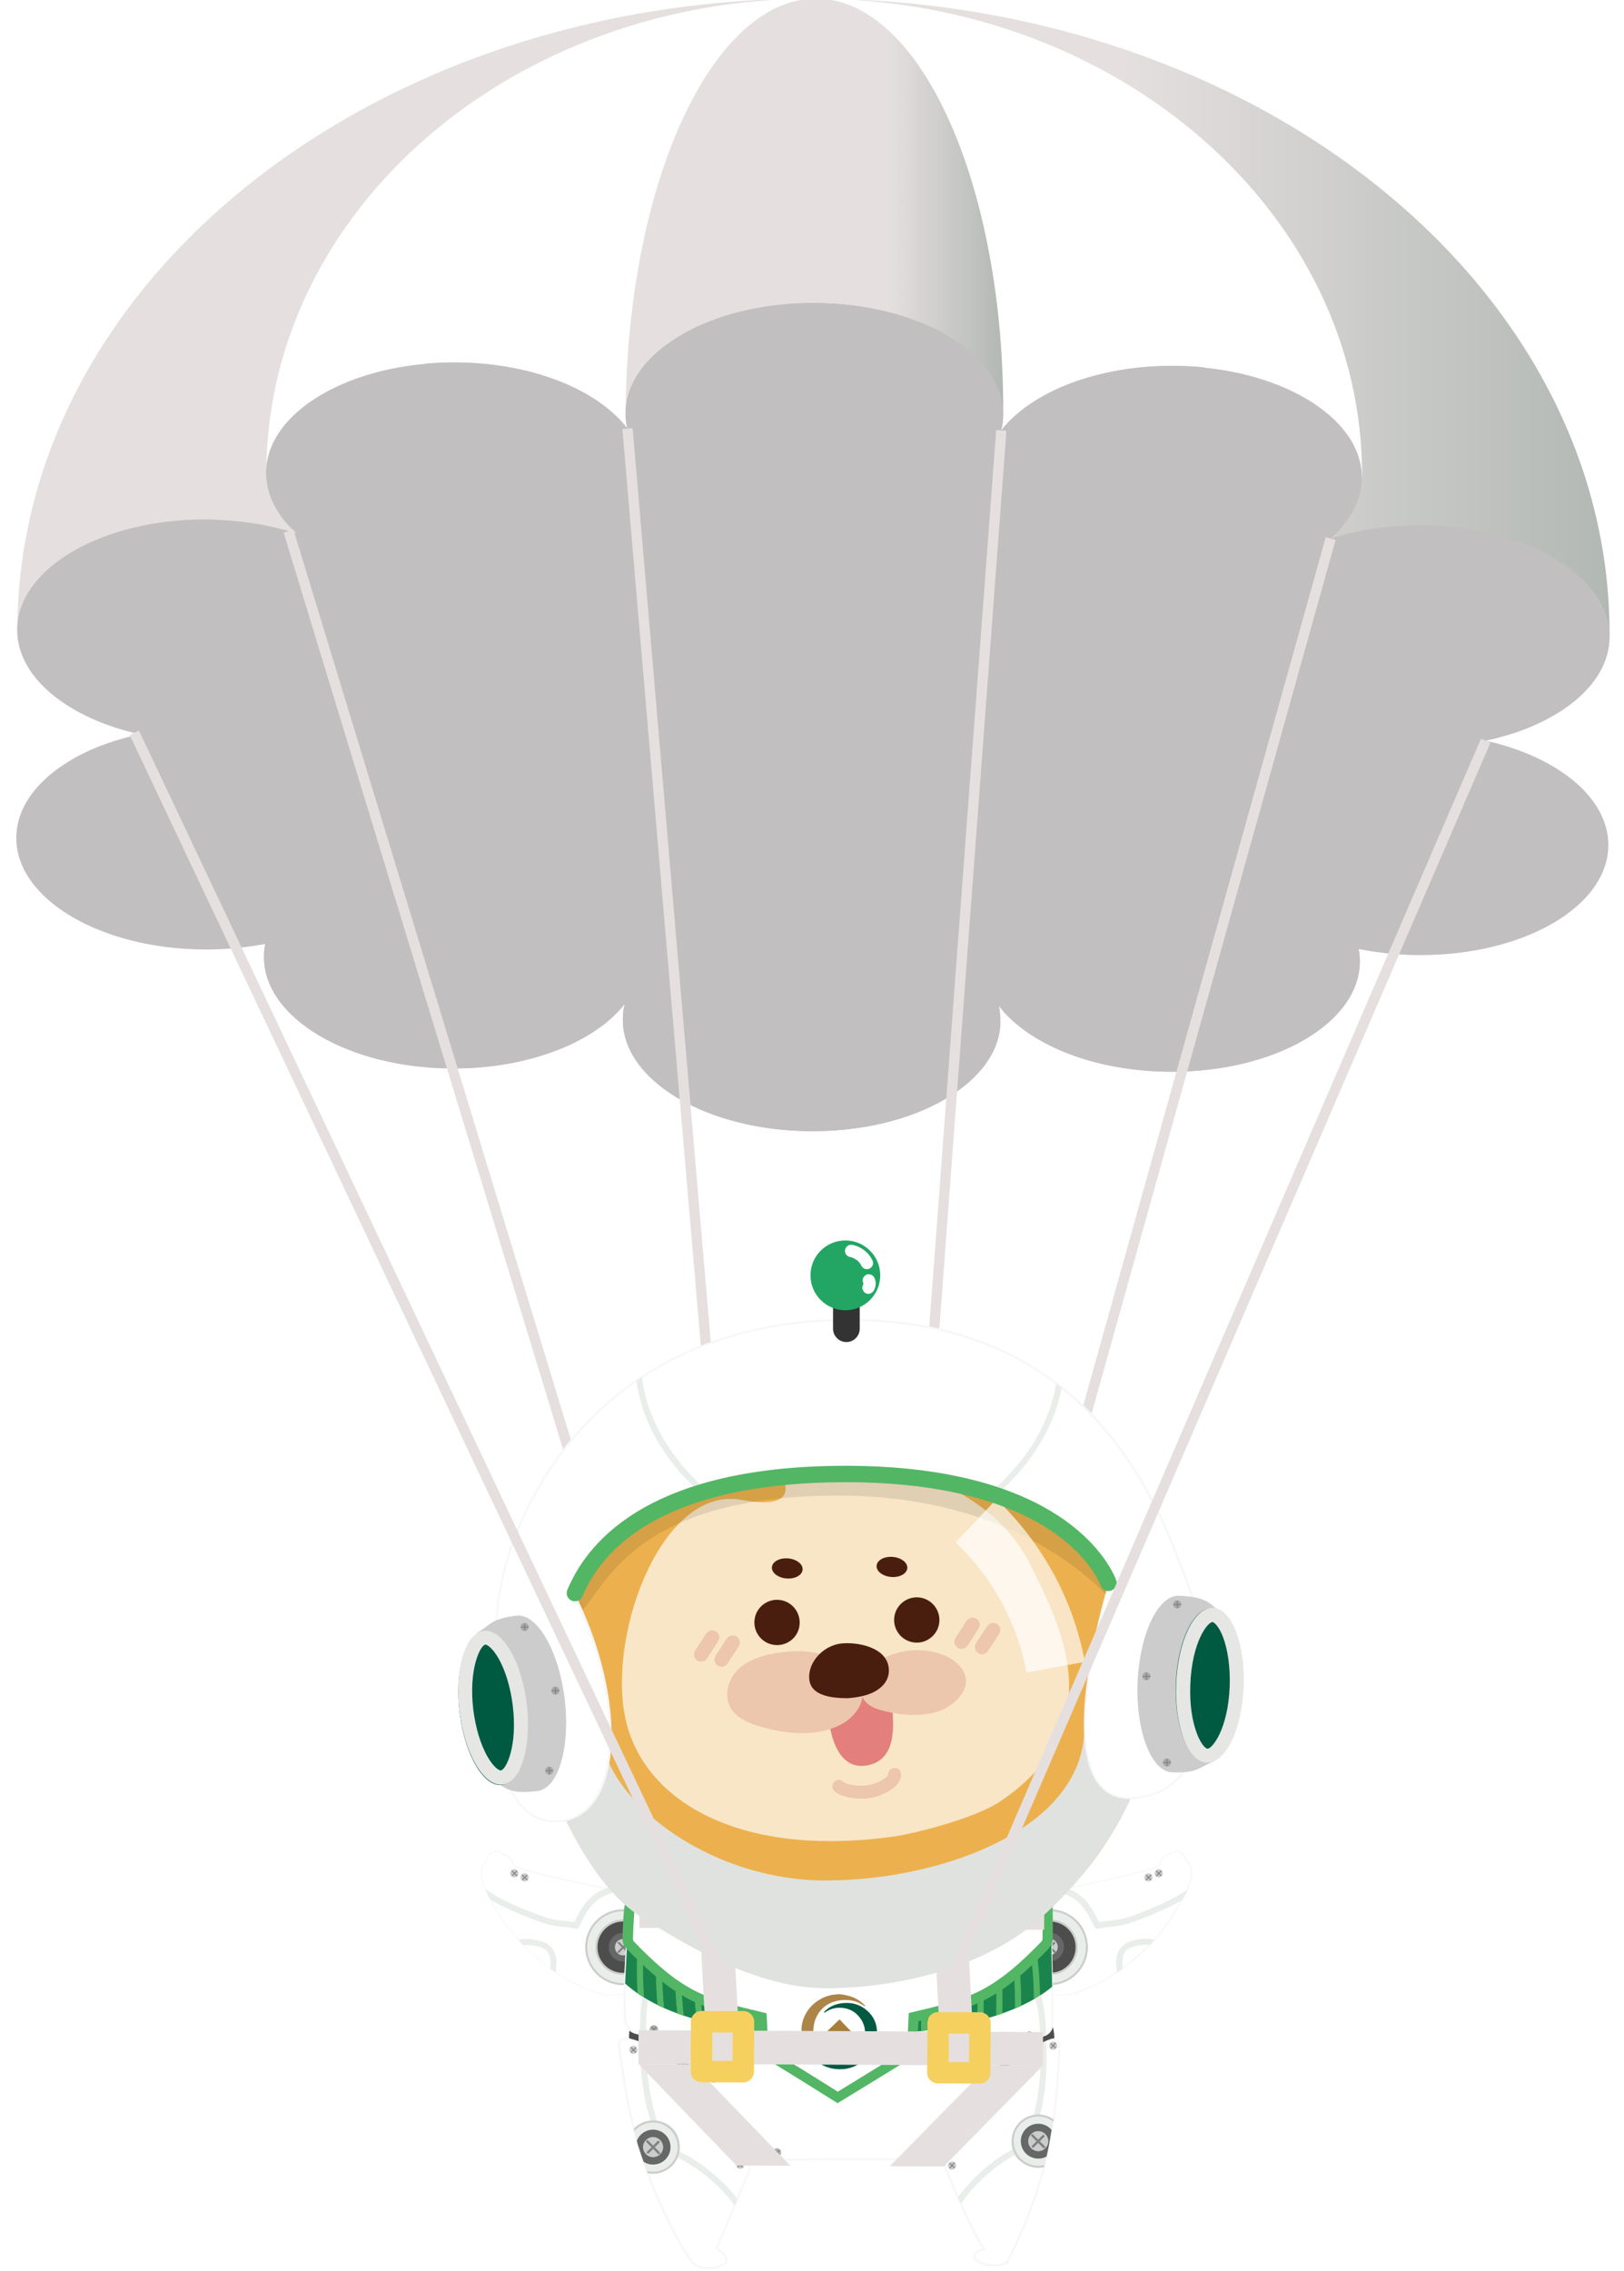 <?xml version="1.0" encoding="utf-8"?>
<!-- Generator: Adobe Illustrator 24.0.2, SVG Export Plug-In . SVG Version: 6.00 Build 0)  -->
<svg version="1.1" id="圖層_1" xmlns="http://www.w3.org/2000/svg" xmlns:xlink="http://www.w3.org/1999/xlink" x="0px" y="0px"
	 viewBox="0 0 791.39 1106.39" style="enable-background:new 0 0 791.39 1106.39;" xml:space="preserve">
<style type="text/css">
	.st0{fill:none;}
	.st1{fill-rule:evenodd;clip-rule:evenodd;fill:#FFFFFF;}
	.st2{fill-rule:evenodd;clip-rule:evenodd;fill:url(#SVGID_1_);}
	.st3{fill-rule:evenodd;clip-rule:evenodd;fill:url(#SVGID_2_);}
	.st4{fill-rule:evenodd;clip-rule:evenodd;fill:#C2BFC0;}
	.st5{fill-rule:evenodd;clip-rule:evenodd;fill:none;stroke:#E5E0DF;stroke-width:5;stroke-miterlimit:10;}
	.st6{clip-path:url(#SVGID_4_);}
	.st7{fill:#FFFFFF;}
	.st8{fill:#F7F7F7;}
	.st9{fill:#4E4D4D;}
	.st10{fill:#E9EEEB;stroke:#CCCCCC;stroke-miterlimit:10;}
	.st11{fill:#666767;}
	.st12{fill:#CCCCCC;}
	.st13{fill:none;stroke:#7F8080;stroke-width:0.933;stroke-linecap:round;stroke-miterlimit:10;}
	.st14{clip-path:url(#SVGID_6_);}
	.st15{fill:none;stroke:#7F8080;stroke-width:0.467;stroke-linecap:round;stroke-miterlimit:10;}
	.st16{clip-path:url(#SVGID_8_);}
	.st17{clip-path:url(#SVGID_10_);}
	.st18{fill:#E9EEEB;}
	.st19{clip-path:url(#SVGID_12_);}
	.st20{clip-path:url(#SVGID_14_);}
	.st21{clip-path:url(#SVGID_16_);}
	.st22{clip-path:url(#SVGID_18_);}
	.st23{clip-path:url(#SVGID_20_);}
	.st24{clip-path:url(#SVGID_24_);}
	.st25{fill:url(#SVGID_25_);}
	.st26{fill:url(#SVGID_26_);}
	.st27{clip-path:url(#SVGID_28_);fill:#1B844D;}
	.st28{clip-path:url(#SVGID_30_);}
	.st29{clip-path:url(#SVGID_32_);}
	.st30{fill:none;stroke:#52B665;stroke-width:3;stroke-miterlimit:10;}
	.st31{fill:#52B665;}
	.st32{fill:none;stroke:#52B665;stroke-width:2.857;stroke-miterlimit:10;}
	.st33{fill:none;stroke:#52B665;stroke-width:2.714;stroke-miterlimit:10;}
	.st34{fill:none;stroke:#52B665;stroke-width:2.571;stroke-miterlimit:10;}
	.st35{fill:none;stroke:#52B665;stroke-width:2.429;stroke-miterlimit:10;}
	.st36{fill:none;stroke:#52B665;stroke-width:2.286;stroke-miterlimit:10;}
	.st37{fill:none;stroke:#52B665;stroke-width:2.143;stroke-miterlimit:10;}
	.st38{fill:none;stroke:#52B665;stroke-width:2;stroke-miterlimit:10;}
	.st39{fill:none;stroke:#52B665;stroke-width:1.857;stroke-miterlimit:10;}
	.st40{fill:none;stroke:#52B665;stroke-width:1.714;stroke-miterlimit:10;}
	.st41{fill:none;stroke:#52B665;stroke-width:1.571;stroke-miterlimit:10;}
	.st42{fill:none;stroke:#52B665;stroke-width:1.429;stroke-miterlimit:10;}
	.st43{fill:none;stroke:#52B665;stroke-width:1.286;stroke-miterlimit:10;}
	.st44{fill:none;stroke:#52B665;stroke-width:1.143;stroke-miterlimit:10;}
	.st45{fill:none;stroke:#52B665;stroke-miterlimit:10;}
	.st46{fill:none;stroke:#52B665;stroke-width:0.857;stroke-miterlimit:10;}
	.st47{fill:none;stroke:#52B665;stroke-width:0.714;stroke-miterlimit:10;}
	.st48{fill:none;stroke:#52B665;stroke-width:0.571;stroke-miterlimit:10;}
	.st49{fill:none;stroke:#52B665;stroke-width:0.429;stroke-miterlimit:10;}
	.st50{fill:none;stroke:#52B665;stroke-width:0.286;stroke-miterlimit:10;}
	.st51{fill:none;stroke:#52B665;stroke-width:0.143;stroke-miterlimit:10;}
	.st52{fill:#AD8549;}
	.st53{fill:#005A41;}
	.st54{fill:#A67E3A;}
	.st55{fill:#ACABAB;}
	.st56{fill:none;stroke:#7D7D7D;stroke-width:0.467;stroke-linecap:round;stroke-miterlimit:10;}
	.st57{clip-path:url(#SVGID_34_);}
	.st58{clip-path:url(#SVGID_36_);}
	.st59{clip-path:url(#SVGID_38_);}
	.st60{clip-path:url(#SVGID_40_);}
	.st61{clip-path:url(#SVGID_42_);}
	.st62{clip-path:url(#SVGID_44_);}
	.st63{clip-path:url(#SVGID_46_);fill:#E9EEEB;stroke:#CCCCCC;stroke-miterlimit:10;}
	.st64{clip-path:url(#SVGID_48_);fill:#666767;}
	.st65{clip-path:url(#SVGID_50_);}
	.st66{fill:none;stroke:#7F8080;stroke-width:1.133;stroke-linecap:round;stroke-miterlimit:10;}
	.st67{clip-path:url(#SVGID_52_);}
	.st68{clip-path:url(#SVGID_54_);}
	.st69{clip-path:url(#SVGID_56_);}
	.st70{clip-path:url(#SVGID_58_);}
	.st71{clip-path:url(#SVGID_60_);}
	.st72{clip-path:url(#SVGID_62_);}
	.st73{clip-path:url(#SVGID_64_);fill:#E9EEEB;stroke:#CCCCCC;stroke-miterlimit:10;}
	.st74{clip-path:url(#SVGID_66_);fill:#666767;}
	.st75{clip-path:url(#SVGID_68_);}
	.st76{clip-path:url(#SVGID_70_);}
	.st77{clip-path:url(#SVGID_72_);}
	.st78{fill-rule:evenodd;clip-rule:evenodd;fill:#E5E0DF;}
	.st79{fill:#F6D05F;}
	.st80{fill:#ECB14E;}
	.st81{fill:#F8E6C7;}
	.st82{fill:#ECC6AD;}
	.st83{fill:#E37F7D;}
	.st84{fill:#4A1E0E;}
	.st85{opacity:0.1;fill:#040000;enable-background:new    ;}
	.st86{fill:#E0E2E0;}
	.st87{clip-path:url(#SVGID_74_);}
	.st88{fill:url(#SVGID_77_);stroke:#E6E6E5;stroke-width:0.808;stroke-miterlimit:10;}
	.st89{fill:#E6E6E5;}
	.st90{fill:url(#SVGID_78_);stroke:#E6E6E5;stroke-width:0.808;stroke-miterlimit:10;}
	.st91{fill:none;stroke:#333333;stroke-width:13;stroke-linecap:round;stroke-miterlimit:10;}
	.st92{fill:#23A664;}
	.st93{opacity:0.67;}
	.st94{fill:#A9A9A8;}
	.st95{fill:none;stroke:#52B665;stroke-width:8;stroke-linecap:round;stroke-miterlimit:10;}
	.st96{fill:none;stroke:#E5E0DF;stroke-width:5;stroke-miterlimit:10;}
</style>
<pattern  y="1106.39" width="390" height="507" patternUnits="userSpaceOnUse" id="SVGID_21_" viewBox="0 -507 390 507" style="overflow:visible;">
	<g>
		<rect y="-507" class="st0" width="390" height="507"/>
		<g>
			<rect y="-507" class="st0" width="390" height="507"/>
			<g>
				<rect y="-507" class="st0" width="390" height="507"/>
				<g>
					<rect y="-507" class="st0" width="390" height="507"/>
				</g>
			</g>
		</g>
	</g>
</pattern>
<pattern  y="1106.39" width="390" height="507" patternUnits="userSpaceOnUse" id="SVGID_22_" viewBox="0 -507 390 507" style="overflow:visible;">
	<g>
		<rect y="-507" class="st0" width="390" height="507"/>
		<g>
			<rect y="-507" class="st0" width="390" height="507"/>
			<g>
				<rect y="-507" class="st0" width="390" height="507"/>
				<g>
					<rect y="-507" class="st0" width="390" height="507"/>
				</g>
			</g>
		</g>
	</g>
</pattern>
<pattern  y="1106.39" width="390" height="507" patternUnits="userSpaceOnUse" id="SVGID_75_" viewBox="0 -507 390 507" style="overflow:visible;">
	<g>
		<rect y="-507" class="st0" width="390" height="507"/>
		<g>
			<rect y="-507" class="st0" width="390" height="507"/>
			<g>
				<rect y="-507" class="st0" width="390" height="507"/>
				<g>
					<rect y="-507" class="st0" width="390" height="507"/>
				</g>
			</g>
		</g>
	</g>
</pattern>
<pattern  y="1106.39" width="390" height="507" patternUnits="userSpaceOnUse" id="SVGID_76_" viewBox="0 -507 390 507" style="overflow:visible;">
	<g>
		<rect y="-507" class="st0" width="390" height="507"/>
		<g>
			<rect y="-507" class="st0" width="390" height="507"/>
			<g>
				<rect y="-507" class="st0" width="390" height="507"/>
				<g>
					<rect y="-507" class="st0" width="390" height="507"/>
				</g>
			</g>
		</g>
	</g>
</pattern>
<path class="st1" d="M783.85,414.86C784.92,186.39,612.11,0.35,397.86-0.66C183.6-1.67,9.04,182.73,7.96,411.2L783.85,414.86z"/>
<linearGradient id="SVGID_1_" gradientUnits="userSpaceOnUse" x1="8.46" y1="154.557" x2="784.343" y2="154.557">
	<stop  offset="0.693" style="stop-color:#E5E0DF"/>
	<stop  offset="1" style="stop-color:#B2B8B4"/>
</linearGradient>
<path class="st2" d="M784.34,309.78C785.14,139.34,612.11,0.35,397.86-0.66C183.6-1.67,9.26,135.68,8.46,306.12L784.34,309.78z"/>
<path class="st1" d="M663.75,232.36l-533.97-2.52c0.6-128,120.62-231.2,268.08-230.5C545.31,0.04,664.35,104.36,663.75,232.36z"/>
<linearGradient id="SVGID_2_" gradientUnits="userSpaceOnUse" x1="304.91" y1="100.72" x2="488.885" y2="100.72">
	<stop  offset="0.693" style="stop-color:#E5E0DF"/>
	<stop  offset="1" style="stop-color:#B2B8B4"/>
</linearGradient>
<path class="st3" d="M304.91,201.23l183.97,0.87C489.42,90.36,448.66-0.42,397.86-0.66C347.05-0.9,305.44,89.49,304.91,201.23z"/>
<path class="st4" d="M691.62,465.29c-0.77,0-1.54-0.01-2.3-0.03h-0.07h-0.04h-0.04c-0.76-0.01-1.52-0.04-2.28-0.06l0,0h-0.09
	c-0.73-0.02-1.47-0.06-2.2-0.09h-0.06l-0.13-0.01c-1.48-0.07-2.95-0.17-4.41-0.29l-0.1-0.01l-0.21-0.02l-1.87-0.16l-0.21-0.02
	l-0.07-0.01c-0.68-0.07-1.37-0.13-2.04-0.21l-0.17-0.02l-0.29-0.03l-1.79-0.21h-0.05l-0.12-0.02l-0.13-0.01
	c-0.64-0.08-1.29-0.17-1.93-0.26l-0.09-0.01l-0.08-0.01l-0.17-0.03c-0.62-0.08-1.24-0.18-1.86-0.27l-0.15-0.02l-0.04-0.01
	l-0.41-0.06l-1.34-0.22l-0.44-0.08l0,0l-0.44-0.08l-1.42-0.26l-0.61-0.12c-0.56-0.11-1.12-0.21-1.67-0.33l-0.25-0.05l0.02,0.1
	l0.02,0.1l0.02,0.1l0.13,0.77l0.02,0.1l0.01,0.1l0.07,0.48l0.01,0.1l0.06,0.48l0,0l0.01,0.1c0.03,0.29,0.06,0.58,0.09,0.88l0.01,0.1
	l0.01,0.16c0.04,0.41,0.06,0.83,0.07,1.24l0.01,0.12c0.02,0.44,0.02,0.89,0.02,1.33c-0.14,29.84-41.44,53.84-92.24,53.6
	c-0.69,0-1.38-0.01-2.06-0.02l-0.77-0.02l-1.54-0.04l-0.54-0.02c-0.66-0.02-1.31-0.05-1.97-0.08l-0.7-0.04l-1.58-0.09l-0.53-0.03
	c-0.55-0.04-1.1-0.08-1.66-0.12l-0.52-0.04c-0.67-0.05-1.34-0.11-2.01-0.18l-0.43-0.04l-1.7-0.17l-0.57-0.06l-1.5-0.17l-0.58-0.07
	c-0.64-0.08-1.28-0.17-1.92-0.26l-0.6-0.09l-1.44-0.21l-0.63-0.1l-1.48-0.24l-0.83-0.14l-1.46-0.26l-0.81-0.15l-1.28-0.25
	l-0.55-0.11c-0.63-0.13-1.26-0.26-1.89-0.4l-0.06-0.01l-0.17-0.04c-0.56-0.12-1.12-0.25-1.68-0.38l-0.56-0.13l-1.56-0.38l-0.29-0.08
	c-0.61-0.15-1.23-0.31-1.83-0.48l-0.51-0.14c-0.45-0.12-0.91-0.25-1.36-0.38l-0.58-0.17c-0.49-0.14-0.98-0.29-1.46-0.43l-0.31-0.09
	c-0.58-0.18-1.16-0.36-1.74-0.55l-0.58-0.19l-1.19-0.4l-0.56-0.19l-1.46-0.52l-0.21-0.07l-0.12-0.05c-0.51-0.18-1.01-0.37-1.51-0.56
	l-0.73-0.28l-0.97-0.38l-0.63-0.25c-0.53-0.22-1.06-0.43-1.59-0.65h-0.01c-0.52-0.22-1.03-0.44-1.54-0.67l-0.59-0.27l-1.02-0.47
	l-0.56-0.26c-0.48-0.23-0.96-0.45-1.43-0.69l-0.09-0.05l-0.28-0.14l-1.14-0.57l-0.58-0.3l-0.95-0.5l-0.53-0.28
	c-0.45-0.25-0.91-0.5-1.35-0.75l-0.38-0.22l-1.07-0.62l-0.5-0.3l-0.99-0.6l-0.34-0.21c-0.43-0.26-0.85-0.53-1.26-0.8l-0.54-0.35
	l-0.79-0.53l-0.56-0.38l-0.8-0.56L499.3,502c-0.34-0.25-0.68-0.5-1.02-0.75l-0.42-0.32l-0.81-0.63l-0.44-0.34l-0.83-0.67l-0.65-0.54
	l-0.71-0.61l-0.44-0.39l-0.66-0.59l-0.46-0.42c-0.33-0.31-0.65-0.61-0.97-0.92l-0.23-0.23c-0.26-0.25-0.51-0.51-0.76-0.76
	l-0.41-0.42l-0.54-0.57l-0.42-0.46l-0.02-0.03c-0.26-0.28-0.51-0.57-0.76-0.86l-0.02-0.02l-0.42-0.48l-0.48-0.58l-0.41-0.5
	l-0.44-0.55l-0.37-0.48c0.58,2.48,0.88,5.01,0.87,7.59c-0.14,29.85-41.44,53.84-92.24,53.6s-91.87-24.63-91.73-54.47
	c0.01-2.58,0.34-5.11,0.94-7.58l-0.38,0.47l-0.44,0.55l-0.41,0.5l-0.49,0.57l-0.42,0.48l-0.02,0.02c-0.25,0.28-0.51,0.56-0.77,0.85
	l-0.02,0.02l-0.43,0.45l-0.55,0.57l-0.41,0.41c-0.25,0.25-0.51,0.51-0.77,0.76l-0.23,0.23c-0.32,0.3-0.65,0.61-0.98,0.91l-0.46,0.42
	l-0.66,0.58l-0.45,0.39l-0.72,0.6l-0.65,0.54l-0.84,0.67l-0.44,0.34l-0.81,0.62l-0.43,0.32c-0.34,0.25-0.68,0.5-1.02,0.74
	l-0.59,0.41l-0.81,0.55l-0.56,0.37l-0.79,0.52l-0.54,0.35c-0.41,0.27-0.84,0.53-1.27,0.79l-0.34,0.21l-1,0.59l-0.5,0.29l-1.07,0.61
	l-0.39,0.22c-0.45,0.25-0.9,0.49-1.36,0.74l-0.53,0.28l-0.96,0.49l-0.58,0.29l-1.15,0.56l-0.28,0.14l-0.09,0.04
	c-0.48,0.23-0.96,0.45-1.45,0.67l-0.56,0.26l-1.03,0.46l-0.59,0.26c-0.51,0.22-1.02,0.44-1.55,0.65h-0.01
	c-0.53,0.22-1.06,0.43-1.59,0.64l-0.64,0.24l-0.97,0.37l-0.73,0.27c-0.5,0.19-1.01,0.37-1.52,0.55l-0.12,0.04l-0.21,0.07l-1.47,0.5
	l-0.56,0.19l-1.19,0.39l-0.59,0.19c-0.58,0.18-1.16,0.36-1.74,0.53l-0.31,0.09c-0.48,0.14-0.98,0.28-1.47,0.42l-0.58,0.17
	c-0.45,0.13-0.9,0.24-1.36,0.36l-0.51,0.14c-0.61,0.16-1.22,0.31-1.84,0.46l-0.29,0.07l-1.56,0.37l-0.56,0.13
	c-0.56,0.13-1.12,0.25-1.68,0.37l-0.17,0.04l-0.06,0.02c-0.63,0.13-1.26,0.26-1.89,0.38l-0.55,0.11l-1.28,0.24l-0.82,0.15
	l-1.46,0.25l-0.83,0.13l-1.48,0.23l-0.63,0.09l-1.44,0.2l-0.6,0.08c-0.64,0.08-1.28,0.16-1.92,0.24l-0.58,0.06l-1.5,0.16l-0.57,0.06
	l-1.7,0.16l-0.43,0.04c-0.67,0.05-1.34,0.11-2.02,0.16l-0.52,0.04c-0.55,0.04-1.11,0.07-1.66,0.1l-0.53,0.03l-1.58,0.08l-0.7,0.03
	c-0.66,0.03-1.31,0.05-1.97,0.07l-0.54,0.01l-1.54,0.03l-0.77,0.01c-0.69,0.01-1.37,0.01-2.06,0.01
	c-50.8-0.24-91.87-24.63-91.73-54.47c0.01-2.12,0.23-4.2,0.64-6.24l-0.25,0.05c-0.56,0.11-1.12,0.21-1.67,0.31l-0.62,0.11
	l-1.42,0.24l-0.44,0.07l0,0l-0.45,0.07l-1.34,0.21l-0.41,0.06h-0.04l-0.15,0.02c-0.62,0.09-1.24,0.17-1.86,0.26l-0.17,0.02
	l-0.08,0.01l-0.09,0.01c-0.64,0.08-1.28,0.16-1.93,0.24l-0.14,0.02l-0.12,0.01h-0.05l-1.79,0.2l-0.29,0.03l-0.17,0.02
	c-0.68,0.07-1.36,0.13-2.04,0.19l-0.07,0.01l-0.21,0.02l-1.87,0.14l-0.21,0.02l-0.1,0.01c-1.46,0.1-2.93,0.18-4.41,0.24l-0.13,0.01
	h-0.06c-0.73,0.03-1.46,0.05-2.19,0.07h-0.09l0,0c-0.76,0.02-1.52,0.03-2.28,0.04h-0.03h-0.05h-0.07c-0.76,0.01-1.53,0.01-2.3,0.01
	c-50.8-0.24-91.87-24.63-91.73-54.47c0-0.42,0.01-0.83,0.03-1.24l0.03-0.44c0.02-0.29,0.04-0.57,0.06-0.86l0.03-0.42
	c0.03-0.31,0.07-0.63,0.11-0.94l0.04-0.33c0.05-0.41,0.12-0.81,0.19-1.22l0.06-0.33c0.06-0.3,0.12-0.6,0.18-0.91l0.09-0.42
	c0.07-0.29,0.13-0.57,0.2-0.85l0.11-0.4c0.1-0.35,0.19-0.7,0.3-1.04l0.05-0.15v-0.01l0.03-0.09c0.12-0.38,0.24-0.75,0.37-1.12
	l0.12-0.34c0.1-0.29,0.21-0.58,0.33-0.88l0.15-0.38c0.12-0.3,0.25-0.59,0.38-0.89l0.13-0.3c0.18-0.39,0.36-0.79,0.55-1.17l0.09-0.19
	c0.16-0.33,0.33-0.66,0.51-0.99l0.18-0.33c0.14-0.27,0.29-0.53,0.44-0.79l0.25-0.43c0.19-0.32,0.38-0.64,0.58-0.96l0.08-0.13
	l0.01-0.02c0.24-0.38,0.48-0.75,0.73-1.12l0.22-0.32l0.54-0.77l0.29-0.4l0.56-0.74l0.29-0.38c0.27-0.34,0.54-0.68,0.81-1.01
	l0.31-0.37l0.57-0.67l0.43-0.48l0.52-0.57l0.43-0.47c0.25-0.27,0.51-0.53,0.77-0.8l0.17-0.17l0.03-0.03
	c0.33-0.33,0.67-0.67,1.01-0.99l0.33-0.31l0.73-0.69l0.42-0.38l0.81-0.72l0.27-0.24c0.38-0.32,0.76-0.64,1.15-0.96l0.29-0.23
	l0.88-0.71l0.48-0.37l0.72-0.55l0.51-0.38l0.85-0.62l0.67-0.47l0.95-0.65l0.55-0.36l0.81-0.53l0.54-0.34l0.83-0.52l0.58-0.36
	l0.06-0.04c0.4-0.24,0.8-0.48,1.2-0.72l0.02-0.01l0.54-0.31l0.89-0.5l0.65-0.36l0.81-0.44l0.63-0.34l1.01-0.52l0.77-0.39l1.11-0.55
	l0.74-0.35l0.81-0.38l0.82-0.37l0.7-0.31l0.86-0.38l0.05-0.02c0.46-0.2,0.93-0.39,1.39-0.59l0.84-0.34l0.74-0.3l0.94-0.36l0.68-0.26
	l0.98-0.36l0.64-0.23l0.95-0.34l1.49-0.51l0.07-0.02l1.06-0.35l0.57-0.18l1.04-0.33l0.86-0.26l0.91-0.27l0.05-0.02l1.56-0.45
	l1.1-0.3l0.6-0.16l1.12-0.29l0.72-0.18l1.09-0.27l0.58-0.14c0.8-0.19,1.6-0.37,2.41-0.54l0.41-0.09c-35-7.8-59.87-27.72-59.76-50.96
	c0.14-29.85,41.44-53.84,92.24-53.6c0.75,0,1.5,0.01,2.23,0.03H103l0.18,0.01c0.64,0.01,1.27,0.03,1.9,0.05l0.27,0.01l0.13,0.01
	c0.69,0.02,1.38,0.05,2.07,0.08l0.33,0.02c1.44,0.07,2.88,0.16,4.3,0.28l0.16,0.01h0.05l0.1,0.01c0.69,0.06,1.37,0.11,2.06,0.18
	l0.08,0.01c0.75,0.07,1.5,0.15,2.25,0.23l0.05,0.01c0.7,0.08,1.39,0.16,2.08,0.24l0.26,0.03c0.67,0.08,1.33,0.17,1.99,0.26
	l0.13,0.02l0.23,0.03c0.62,0.09,1.24,0.18,1.85,0.27l0.13,0.02l0.1,0.02c0.66,0.11,1.32,0.21,1.98,0.33l0.09,0.02h0.02l0.15,0.03
	c0.59,0.1,1.17,0.21,1.75,0.31l0.58,0.11c0.55,0.11,1.1,0.22,1.65,0.33l0.36,0.07c0.62,0.13,1.24,0.26,1.86,0.39l0.16,0.04
	c0.61,0.13,1.22,0.27,1.82,0.42l0.33,0.08c0.61,0.14,1.21,0.29,1.81,0.45l0.13,0.03l0.03,0.01l0.07,0.02
	c0.62,0.16,1.24,0.32,1.85,0.48h0.01l0.1,0.02l0.14,0.04c0.56,0.15,1.12,0.31,1.67,0.47l0.21,0.06l0.14,0.04
	c0.58,0.16,1.15,0.34,1.72,0.51l0.23,0.07c0.55,0.17,1.09,0.34,1.63,0.51l0.41,0.13c-9.48-8.55-14.97-18.76-14.92-29.7
	c0.14-29.84,41.44-53.84,92.24-53.6c37.36,0.18,69.46,13.41,83.77,32.28c-0.58-2.48-0.88-5.01-0.87-7.59
	c0.14-29.84,41.44-53.84,92.24-53.6c50.8,0.24,91.87,24.63,91.73,54.48c-0.01,2.57-0.34,5.1-0.94,7.58
	c14.49-18.73,46.71-31.66,84.07-31.48c50.8,0.24,91.87,24.63,91.73,54.47c-0.05,10.94-5.64,21.1-15.2,29.56l0.41-0.13
	c0.54-0.17,1.09-0.34,1.64-0.5l0.23-0.07c0.57-0.17,1.14-0.33,1.72-0.49l0.14-0.04l0.22-0.06c0.55-0.15,1.11-0.3,1.67-0.45
	l0.14-0.04l0.1-0.03l0,0c0.61-0.16,1.23-0.32,1.85-0.47l0.08-0.02l0.02-0.01l0.14-0.03c0.6-0.15,1.21-0.29,1.81-0.43l0.34-0.08
	c0.6-0.14,1.21-0.27,1.82-0.4l0.17-0.04c0.62-0.12,1.24-0.25,1.86-0.37l0.36-0.07c0.55-0.11,1.1-0.21,1.66-0.31l0.57-0.1
	c0.58-0.1,1.17-0.2,1.76-0.3l0.15-0.03h0.03l0.09-0.01c0.66-0.1,1.32-0.21,1.98-0.3l0.1-0.02l0.11-0.02
	c0.62-0.09,1.25-0.18,1.87-0.26l0.23-0.03l0.13-0.02c0.66-0.08,1.32-0.17,1.99-0.24l0.26-0.03c0.69-0.08,1.39-0.15,2.08-0.22h0.05
	c0.75-0.08,1.5-0.15,2.26-0.21h0.08c0.68-0.06,1.37-0.11,2.06-0.16l0.1-0.01l0.05-0.01l0.16-0.01c1.43-0.1,2.86-0.18,4.3-0.24
	l0.33-0.01c0.69-0.03,1.38-0.05,2.07-0.07h0.13l0.28-0.01c0.63-0.01,1.27-0.02,1.9-0.03h0.18h0.14c0.74-0.01,1.49-0.01,2.24,0
	c50.8,0.24,91.87,24.63,91.73,54.47c0,0.42-0.01,0.83-0.03,1.24l-0.03,0.44l-0.06,0.86l-0.04,0.42c-0.03,0.31-0.06,0.62-0.1,0.94
	l-0.04,0.32c-0.05,0.41-0.12,0.82-0.19,1.22l-0.06,0.33c-0.06,0.3-0.12,0.6-0.18,0.91l-0.09,0.42c-0.07,0.28-0.13,0.57-0.21,0.85
	l-0.1,0.4c-0.1,0.35-0.19,0.7-0.3,1.05l-0.04,0.15V320l-0.03,0.09c-0.12,0.38-0.24,0.75-0.37,1.12l-0.12,0.34
	c-0.1,0.29-0.22,0.58-0.33,0.87l-0.15,0.38c-0.12,0.3-0.25,0.6-0.37,0.89l-0.13,0.3c-0.18,0.39-0.36,0.78-0.55,1.18l-0.09,0.19
	c-0.17,0.33-0.33,0.66-0.51,0.99l-0.18,0.33l-0.44,0.79l-0.25,0.43c-0.19,0.32-0.38,0.64-0.58,0.96l-0.08,0.13l-0.01,0.02
	c-0.23,0.37-0.47,0.73-0.72,1.1l-0.25,0.37l-0.52,0.74l-0.29,0.4l-0.56,0.74l-0.29,0.38c-0.27,0.34-0.54,0.68-0.81,1.01l-0.31,0.37
	l-0.57,0.67l-0.43,0.48l-0.52,0.57l-0.43,0.47c-0.21,0.23-0.43,0.45-0.64,0.67l-0.48,0.49c-0.27,0.27-0.56,0.55-0.84,0.83
	l-0.37,0.36l-0.64,0.6l-0.52,0.47l-0.65,0.57l-0.43,0.38c-0.35,0.3-0.71,0.61-1.08,0.9l-0.42,0.34l-0.79,0.63l-0.48,0.37l-0.69,0.53
	l-0.59,0.44l-0.59,0.42c-0.44,0.32-0.88,0.63-1.32,0.93l-0.46,0.31l-0.72,0.48l-0.61,0.4l-0.7,0.45l-0.61,0.38l-0.79,0.48
	c-0.39,0.24-0.8,0.48-1.21,0.71l-0.8,0.46l-0.58,0.33l-0.76,0.42l-0.74,0.4l-0.74,0.4l-0.65,0.33c-0.49,0.25-0.98,0.5-1.48,0.75
	l-0.7,0.34l-0.87,0.41l-0.58,0.27l-1.03,0.47l-0.37,0.17l-1.13,0.5l-1.39,0.59l-1.1,0.45l-0.38,0.15l-1.19,0.46l-0.37,0.14
	l-1.24,0.46l-0.13,0.05c-1.39,0.51-2.81,1-4.26,1.46l-0.16,0.05l-1.3,0.41l-0.5,0.15c-1.42,0.43-2.87,0.84-4.33,1.23h-0.01
	l-1.42,0.37l-0.36,0.09l-1.41,0.35l-0.05,0.01c-1.06,0.25-2.14,0.5-3.22,0.73l0.6,0.14c0.71,0.16,1.41,0.33,2.11,0.5l0.71,0.17
	l1.01,0.26l0.82,0.21l1.04,0.28l0.76,0.21l0.96,0.27l1.55,0.46l0.08,0.03l0.8,0.25l0.97,0.31l0.96,0.31l0.68,0.23l1,0.34l0.07,0.03
	l1.48,0.52l0.8,0.29l0.82,0.31l0.93,0.35l0.71,0.28l0.89,0.35l0.92,0.38l0.69,0.29c0.5,0.21,0.99,0.42,1.48,0.64l0.72,0.33
	l0.84,0.39l0.71,0.33l0.9,0.43l0.69,0.33c0.47,0.23,0.94,0.47,1.4,0.71l0.06,0.03l0.26,0.14c0.41,0.21,0.81,0.42,1.2,0.64l0.52,0.28
	l0.95,0.53l0.54,0.31l1.06,0.61l0.37,0.22c0.45,0.27,0.89,0.54,1.34,0.81l0.45,0.28l0.95,0.61l0.49,0.32l0.86,0.58l0.48,0.32
	c0.42,0.29,0.83,0.58,1.24,0.87l0.04,0.03l0.23,0.17l0.97,0.72l0.46,0.35l0.8,0.62l0.42,0.33l0.89,0.72l0.29,0.24
	c0.39,0.32,0.77,0.65,1.14,0.97l0.27,0.24l0.81,0.73l0.41,0.38l0.73,0.69l0.32,0.31c0.34,0.33,0.68,0.67,1,1.01l0.02,0.02
	c0.33,0.34,0.65,0.68,0.96,1.02l0.33,0.37l0.62,0.7l0.34,0.39c0.24,0.28,0.48,0.56,0.7,0.84l0.18,0.21
	c0.29,0.36,0.57,0.72,0.85,1.08l0.22,0.3c0.2,0.27,0.4,0.53,0.59,0.8l0.29,0.4c0.18,0.26,0.36,0.52,0.53,0.77l0.22,0.32
	c0.25,0.37,0.49,0.75,0.72,1.13l0.01,0.02l0.06,0.1c0.21,0.34,0.41,0.68,0.61,1.03l0.21,0.37l0.45,0.83l0.18,0.33
	c0.17,0.33,0.34,0.66,0.5,0.99l0.09,0.19c0.19,0.39,0.37,0.79,0.54,1.18l0.13,0.3c0.13,0.3,0.25,0.59,0.37,0.89l0.15,0.38
	c0.11,0.29,0.22,0.58,0.32,0.88l0.12,0.34c0.13,0.37,0.25,0.75,0.36,1.12l0.03,0.09l0.01,0.01l0.04,0.15c0.1,0.35,0.2,0.7,0.29,1.04
	l0.1,0.4c0.07,0.29,0.13,0.57,0.2,0.86l0.09,0.42c0.06,0.3,0.12,0.61,0.17,0.91l0.06,0.33c0.07,0.41,0.13,0.82,0.18,1.22l0.04,0.32
	c0.03,0.32,0.07,0.63,0.09,0.94l0.03,0.42c0.02,0.29,0.04,0.57,0.05,0.86l0.02,0.44c0.01,0.41,0.02,0.83,0.02,1.25
	C783.72,441.54,742.42,465.54,691.62,465.29z"/>
<g>
	<path class="st4" d="M65.46,356.99c-33.54-8.21-57.11-27.69-57-50.31c0.14-29.85,41.44-53.84,92.24-53.6c0.75,0,1.5,0.01,2.23,0.03
		h0.14l0.18,0.01l0.58,0.01C89.38,285.44,76.51,320.19,65.46,356.99z"/>
	<path class="st4" d="M689.48,255.88l0.57-0.01h0.18h0.14c0.74-0.01,1.49-0.01,2.24,0c50.8,0.24,91.87,24.63,91.73,54.47
		c0,0.42-0.01,0.83-0.03,1.24l-0.03,0.44l-0.06,0.86l-0.04,0.42c-0.03,0.31-0.06,0.62-0.1,0.94l-0.04,0.32
		c-0.05,0.41-0.12,0.82-0.19,1.22l-0.06,0.33c-0.06,0.3-0.12,0.6-0.18,0.91l-0.09,0.42c-0.07,0.28-0.13,0.57-0.21,0.85l-0.1,0.4
		c-0.1,0.35-0.19,0.7-0.3,1.05l-0.04,0.15v0.01l-0.03,0.09c-0.12,0.38-0.24,0.75-0.37,1.12l-0.12,0.34
		c-0.1,0.29-0.22,0.58-0.33,0.87l-0.15,0.38c-0.12,0.3-0.25,0.6-0.37,0.89l-0.13,0.3c-0.18,0.39-0.36,0.78-0.55,1.18l-0.09,0.19
		c-0.17,0.33-0.33,0.66-0.51,0.99l-0.18,0.33l-0.44,0.79l-0.25,0.43c-0.19,0.32-0.38,0.64-0.58,0.96l-0.08,0.13l-0.01,0.02
		c-0.23,0.37-0.47,0.73-0.72,1.1l-0.25,0.37l-0.52,0.74l-0.29,0.4l-0.56,0.74l-0.29,0.38c-0.27,0.34-0.54,0.68-0.81,1.01l-0.31,0.37
		l-0.57,0.67l-0.43,0.48l-0.52,0.57l-0.43,0.47c-0.21,0.23-0.43,0.45-0.64,0.67l-0.48,0.49c-0.27,0.27-0.56,0.55-0.84,0.83
		l-0.37,0.36l-0.64,0.6l-0.52,0.47l-0.65,0.57l-0.43,0.38c-0.35,0.3-0.71,0.61-1.08,0.9l-0.42,0.34l-0.79,0.63l-0.48,0.37
		l-0.69,0.53l-0.59,0.44l-0.59,0.42c-0.44,0.32-0.88,0.63-1.32,0.93l-0.46,0.31l-0.72,0.48l-0.61,0.4l-0.7,0.45l-0.61,0.38
		l-0.79,0.48c-0.39,0.24-0.8,0.48-1.21,0.71l-0.8,0.46l-0.58,0.33l-0.76,0.42l-0.74,0.4l-0.74,0.4l-0.65,0.33
		c-0.49,0.25-0.98,0.5-1.48,0.75l-0.7,0.34l-0.87,0.41l-0.58,0.27l-1.03,0.47l-0.37,0.17l-1.13,0.5l-1.39,0.59l-1.1,0.45l-0.38,0.15
		l-1.19,0.46l-0.37,0.14l-1.24,0.46l-0.13,0.05c-1.39,0.51-2.81,1-4.26,1.46l-0.16,0.05l-1.3,0.41l-0.5,0.15
		c-1.42,0.43-2.87,0.84-4.33,1.23h-0.01l-1.42,0.37l-0.36,0.09l-1.41,0.35l-0.05,0.01l-0.45,0.11
		C716.16,323.21,703.63,288.34,689.48,255.88z"/>
</g>
<path class="st4" d="M664.05,462.69c-16.07-110.01-42.83-207.15-77.2-283.72c-4.83-0.48-9.78-0.75-14.83-0.77
	c-37.36-0.18-69.58,12.76-84.07,31.48c0.61-2.47,0.93-5,0.94-7.58c0.14-29.85-40.93-54.23-91.73-54.48
	c-50.8-0.24-92.1,23.76-92.24,53.6c-0.01,2.58,0.29,5.11,0.87,7.59c-14.31-18.86-46.41-32.1-83.77-32.28
	c-5.05-0.02-10,0.2-14.84,0.64c-35.09,76.24-62.76,173.12-79.87,282.98l0.08-0.01c0.56-0.1,1.12-0.21,1.67-0.31l0.25-0.05
	c-0.41,2.05-0.63,4.13-0.64,6.24c-0.14,29.85,40.93,54.23,91.73,54.47c0.69,0,1.37,0,2.06-0.01l0.77-0.01l1.54-0.03l0.54-0.01
	c0.66-0.02,1.31-0.04,1.97-0.07l0.7-0.03l1.58-0.08l0.53-0.03c0.55-0.03,1.11-0.07,1.66-0.1l0.52-0.04c0.67-0.05,1.34-0.1,2.02-0.16
	l0.43-0.04l1.7-0.16l0.57-0.06l1.5-0.16l0.58-0.06c0.64-0.08,1.28-0.16,1.92-0.24l0.6-0.08l1.44-0.2l0.63-0.09l1.48-0.23l0.83-0.13
	l1.46-0.25l0.82-0.15l1.28-0.24l0.55-0.11c0.63-0.13,1.26-0.25,1.89-0.38l0.06-0.02l0.17-0.04c0.56-0.12,1.12-0.24,1.68-0.37
	l0.56-0.13l1.56-0.37l0.29-0.07c0.62-0.15,1.23-0.3,1.84-0.46l0.51-0.14c0.46-0.12,0.91-0.24,1.36-0.36l0.58-0.17
	c0.49-0.14,0.98-0.28,1.47-0.42l0.31-0.09c0.59-0.17,1.16-0.35,1.74-0.53l0.59-0.19l1.19-0.39l0.56-0.19l1.47-0.5l0.21-0.07
	l0.12-0.04c0.51-0.18,1.01-0.36,1.52-0.55l0.73-0.27l0.97-0.37l0.64-0.24c0.53-0.21,1.07-0.43,1.59-0.64h0.01
	c0.52-0.21,1.04-0.43,1.55-0.65l0.59-0.26l1.03-0.46l0.56-0.26c0.49-0.22,0.96-0.45,1.45-0.67l0.09-0.04l0.28-0.14l1.15-0.56
	l0.58-0.29l0.96-0.49l0.53-0.28c0.45-0.24,0.91-0.49,1.36-0.74l0.39-0.22l1.07-0.61l0.5-0.29l1-0.59l0.34-0.21
	c0.43-0.26,0.86-0.53,1.27-0.79l0.54-0.35l0.79-0.52l0.56-0.37l0.81-0.55l0.59-0.41c0.34-0.24,0.68-0.49,1.02-0.74l0.43-0.32
	l0.81-0.62l0.44-0.34l0.84-0.67l0.65-0.54l0.72-0.6l0.45-0.39l0.66-0.58l0.46-0.42c0.33-0.3,0.66-0.61,0.98-0.91l0.23-0.23
	c0.26-0.25,0.51-0.5,0.77-0.76l0.41-0.41l0.55-0.57l0.43-0.45l0.02-0.02c0.26-0.28,0.52-0.56,0.77-0.85l0.02-0.02l0.42-0.48
	l0.49-0.57l0.41-0.5l0.44-0.55l0.38-0.47c-0.6,2.47-0.93,5-0.94,7.58c-0.14,29.84,40.93,54.23,91.73,54.47
	c50.8,0.24,92.1-23.76,92.24-53.6c0.01-2.58-0.29-5.11-0.87-7.59l0.37,0.48l0.44,0.55l0.41,0.5l0.48,0.58l0.42,0.48l0.02,0.02
	c0.25,0.29,0.5,0.57,0.76,0.86l0.02,0.03l0.42,0.46l0.54,0.57l0.41,0.42c0.25,0.25,0.5,0.51,0.76,0.76l0.23,0.23
	c0.32,0.31,0.64,0.62,0.97,0.92l0.46,0.42l0.66,0.59l0.44,0.39l0.71,0.61l0.65,0.54l0.83,0.67l0.44,0.34l0.81,0.63l0.42,0.32
	c0.33,0.25,0.67,0.5,1.02,0.75l0.59,0.41l0.8,0.56l0.56,0.38l0.79,0.53l0.54,0.35c0.41,0.27,0.84,0.54,1.26,0.8l0.34,0.21l0.99,0.6
	l0.5,0.3l1.07,0.62l0.38,0.22c0.45,0.25,0.9,0.5,1.35,0.75l0.53,0.28l0.95,0.5l0.58,0.3l1.14,0.57l0.28,0.14l0.09,0.05
	c0.47,0.23,0.95,0.46,1.43,0.69l0.56,0.26l1.02,0.47l0.59,0.27c0.51,0.22,1.03,0.45,1.54,0.67h0.01c0.53,0.22,1.06,0.44,1.59,0.65
	l0.63,0.25l0.97,0.38l0.73,0.28c0.5,0.19,1.01,0.38,1.51,0.56l0.12,0.05l0.21,0.07l1.46,0.52l0.56,0.19l1.19,0.4l0.58,0.19
	c0.58,0.19,1.16,0.37,1.74,0.55l0.31,0.09c0.48,0.15,0.97,0.29,1.46,0.43l0.58,0.17c0.45,0.13,0.9,0.26,1.36,0.38l0.51,0.14
	c0.61,0.16,1.22,0.32,1.83,0.48l0.29,0.08l1.56,0.38l0.56,0.13c0.56,0.13,1.11,0.26,1.68,0.38l0.17,0.04l0.06,0.01
	c0.63,0.14,1.26,0.27,1.89,0.4l0.55,0.11l1.28,0.25l0.81,0.15l1.46,0.26l0.83,0.14l1.48,0.24l0.63,0.1l1.44,0.21l0.6,0.09
	c0.64,0.09,1.28,0.17,1.92,0.26l0.58,0.07l1.5,0.17l0.57,0.06l1.7,0.17l0.43,0.04c0.67,0.06,1.34,0.12,2.01,0.18l0.52,0.04
	c0.55,0.04,1.1,0.08,1.66,0.12l0.53,0.03l1.58,0.09l0.7,0.04c0.65,0.03,1.31,0.06,1.97,0.08l0.54,0.02l1.54,0.04l0.77,0.02
	c0.68,0.01,1.37,0.02,2.06,0.02c50.8,0.24,92.1-23.76,92.24-53.6c0-0.44,0-0.89-0.02-1.33l-0.01-0.12
	c-0.02-0.42-0.04-0.83-0.07-1.24l-0.01-0.16l-0.01-0.1c-0.03-0.29-0.06-0.59-0.09-0.88l-0.01-0.1l0,0l-0.06-0.48l-0.01-0.1
	l-0.07-0.48l-0.01-0.1l-0.02-0.1l-0.13-0.77l-0.02-0.1l-0.02-0.1l-0.02-0.1l0.25,0.05c0.55,0.11,1.11,0.22,1.67,0.33L664.05,462.69z
	"/>
<path class="st4" d="M461.43,163.36c-16.55-9.62-39.23-15.61-64.27-15.73c-25.05-0.12-47.78,5.66-64.42,15.12
	c-14.51,85.69-24.85,199.34-28.71,326.81l0.05-0.07l0.38-0.47c-0.19,0.78-0.35,1.56-0.49,2.35c-0.09,2.97-0.17,5.95-0.25,8.94
	c3.11,28.13,42.85,50.53,91.53,50.76c48.68,0.23,88.62-21.8,92-49.9c-0.05-2.98-0.11-5.97-0.17-8.94c-0.13-0.79-0.28-1.58-0.46-2.36
	l0.37,0.48l0.06,0.07C484.39,362.92,475.13,249.19,461.43,163.36z"/>
<line class="st5" x1="140.61" y1="258.73" x2="356.55" y2="967.01"/>
<line class="st5" x1="305.79" y1="208.81" x2="368.08" y2="936.95"/>
<line class="st5" x1="648.45" y1="262.35" x2="464.86" y2="919.61"/>
<line class="st5" x1="487.95" y1="209.68" x2="433.61" y2="936.95"/>
<g>
	<g>
		<g>
			<g>
				<g>
					<defs>
						<path id="SVGID_3_" d="M491.95,948.81c1,17.5,19,28,35.2,21.4c40.5-16.6,52.5-52,52.5-52c3.8-8.5-1.2-11.7-1.2-11.7
							c-2.4-8.1-8.3-3.5-8.3-3.5c-3.5,0.2-5.7,5.9-5.7,5.9c-6.1,2.8-31,8.1-49.8,11.8C500.15,923.51,491.05,934.11,491.95,948.81
							L491.95,948.81z"/>
					</defs>
					<clipPath id="SVGID_4_">
						<use xlink:href="#SVGID_3_"  style="overflow:visible;"/>
					</clipPath>
					<g class="st6">
						<g>
							<path class="st7" d="M491.95,948.81c1,17.5,19,28,35.2,21.4c40.5-16.6,52.5-52,52.5-52c3.8-8.5-1.2-11.7-1.2-11.7
								c-2.4-8.1-8.3-3.5-8.3-3.5c-3.5,0.2-5.7,5.9-5.7,5.9c-6.1,2.8-31,8.1-49.8,11.8C500.15,923.51,491.05,934.11,491.95,948.81
								L491.95,948.81z"/>
							<path class="st8" d="M517.15,972.71c-4.9,0-9.8-1.4-14-4c-6.9-4.4-11.2-11.6-11.6-19.8l0,0c-0.9-14.7,8-25.7,23.1-28.6
								c12.6-2.5,42.3-8.5,49.5-11.7c0.4-1,2.6-5.7,5.9-6c0.6-0.4,2.8-1.8,5.1-1.1c1.7,0.5,3,2.2,3.8,4.8c0.9,0.7,4.8,4.3,1.2,12.2
								c-0.1,0.3-12.5,35.8-52.8,52.3C524.05,972.01,520.55,972.71,517.15,972.71z M573.75,902.21c-1.7,0-3.3,1.2-3.3,1.2l-0.1,0.1
								h-0.2c-3.1,0.2-5.2,5.5-5.3,5.6l-0.1,0.2l-0.2,0.1c-6.9,3.2-37.2,9.3-49.9,11.8c-14.6,2.8-23.2,13.4-22.3,27.6l0,0
								c0.5,7.9,4.5,14.8,11.2,19c6.9,4.4,15.6,5.1,23.3,1.9c39.8-16.3,52.1-51.3,52.2-51.7c3.6-8-0.8-11-1-11.1l-0.2-0.1l-0.1-0.2
								c-0.7-2.4-1.8-3.8-3.2-4.3C574.45,902.21,574.05,902.21,573.75,902.21z"/>
						</g>
						
							<ellipse transform="matrix(0.16 -0.987 0.987 0.16 -506.668 1301.703)" class="st9" cx="511.65" cy="948.61" rx="15.5" ry="15.5"/>
						<path class="st10" d="M511.65,935.61c7.2,0,13,5.8,13,13s-5.8,13-13,13s-13-5.8-13-13S504.55,935.61,511.65,935.61
							 M511.65,930.61c-9.9,0-18,8.1-18,18s8.1,18,18,18s18-8.1,18-18C529.65,938.71,521.65,930.61,511.65,930.61L511.65,930.61z"/>
						
							<ellipse transform="matrix(0.16 -0.987 0.987 0.16 -506.668 1301.703)" class="st11" cx="511.65" cy="948.61" rx="7" ry="7"/>
						<g>
							
								<ellipse transform="matrix(0.16 -0.987 0.987 0.16 -506.668 1301.703)" class="st12" cx="511.65" cy="948.61" rx="4" ry="4"/>
							<line class="st13" x1="509.35" y1="946.31" x2="514.05" y2="951.01"/>
							<line class="st13" x1="513.75" y1="946.51" x2="509.55" y2="950.71"/>
						</g>
					</g>
				</g>
			</g>
		</g>
	</g>
	<g>
		<g>
			<g>
				<g>
					<defs>
						<path id="SVGID_5_" d="M491.95,948.81c1,17.5,19,28,35.2,21.4c40.5-16.6,52.5-52,52.5-52c3.8-8.5-1.2-11.7-1.2-11.7
							c-2.4-8.1-8.3-3.5-8.3-3.5c-3.5,0.2-5.7,5.9-5.7,5.9c-6.1,2.8-31,8.1-49.8,11.8C500.15,923.51,491.05,934.11,491.95,948.81
							L491.95,948.81z"/>
					</defs>
					<clipPath id="SVGID_6_">
						<use xlink:href="#SVGID_5_"  style="overflow:visible;"/>
					</clipPath>
					<g class="st14">
						<circle class="st12" cx="564.65" cy="912.61" r="2"/>
						<line class="st15" x1="565.85" y1="911.51" x2="563.55" y2="913.81"/>
						<line class="st15" x1="563.65" y1="911.61" x2="565.75" y2="913.71"/>
					</g>
				</g>
			</g>
		</g>
	</g>
	<g>
		<g>
			<g>
				<g>
					<defs>
						<path id="SVGID_7_" d="M491.95,948.81c1,17.5,19,28,35.2,21.4c40.5-16.6,52.5-52,52.5-52c3.8-8.5-1.2-11.7-1.2-11.7
							c-2.4-8.1-8.3-3.5-8.3-3.5c-3.5,0.2-5.7,5.9-5.7,5.9c-6.1,2.8-31,8.1-49.8,11.8C500.15,923.51,491.05,934.11,491.95,948.81
							L491.95,948.81z"/>
					</defs>
					<clipPath id="SVGID_8_">
						<use xlink:href="#SVGID_7_"  style="overflow:visible;"/>
					</clipPath>
					<g class="st16">
						<circle class="st12" cx="559.65" cy="914.61" r="2"/>
						<line class="st15" x1="560.85" y1="913.51" x2="558.55" y2="915.81"/>
						<line class="st15" x1="558.65" y1="913.61" x2="560.75" y2="915.71"/>
					</g>
				</g>
			</g>
		</g>
	</g>
	<g>
		<g>
			<g>
				<g>
					<defs>
						<path id="SVGID_9_" d="M491.95,948.81c1,17.5,19,28,35.2,21.4c40.5-16.6,52.5-52,52.5-52c3.8-8.5-1.2-11.7-1.2-11.7
							c-2.4-8.1-8.3-3.5-8.3-3.5c-3.5,0.2-5.7,5.9-5.7,5.9c-6.1,2.8-31,8.1-49.8,11.8C500.15,923.51,491.05,934.11,491.95,948.81
							L491.95,948.81z"/>
					</defs>
					<clipPath id="SVGID_10_">
						<use xlink:href="#SVGID_9_"  style="overflow:visible;"/>
					</clipPath>
					<g class="st17">
						<g>
							<path class="st18" d="M515.65,921.71c4.3,1.2,8.3,3,11.3,6.4c2.8,3.2,4.6,7.1,6.4,10.8c0.3,0.6,1.1,0.8,1.7,0.7
								c4.4-1.1,9.1-0.8,13.5-2.1c4.1-1.2,8.1-2.8,12-4.4c7.9-3.2,15.6-6.9,22.4-11.9c1.5-1.1,0-3.7-1.5-2.6
								c-6.8,5-14.3,8.7-22.1,11.8c-3.9,1.6-7.9,3.2-12,4.3c-4.3,1.1-8.7,0.9-13,2c0.6,0.2,1.1,0.5,1.7,0.7c-2-4.1-4-8.3-7.1-11.7
								c-3.3-3.6-7.7-5.6-12.3-6.9C514.65,918.31,513.85,921.21,515.65,921.71L515.65,921.71z"/>
						</g>
					</g>
				</g>
			</g>
		</g>
	</g>
	<g>
		<g>
			<g>
				<g>
					<defs>
						<path id="SVGID_11_" d="M491.95,948.81c1,17.5,19,28,35.2,21.4c40.5-16.6,52.5-52,52.5-52c3.8-8.5-1.2-11.7-1.2-11.7
							c-2.4-8.1-8.3-3.5-8.3-3.5c-3.5,0.2-5.7,5.9-5.7,5.9c-6.1,2.8-31,8.1-49.8,11.8C500.15,923.51,491.05,934.11,491.95,948.81
							L491.95,948.81z"/>
					</defs>
					<clipPath id="SVGID_12_">
						<use xlink:href="#SVGID_11_"  style="overflow:visible;"/>
					</clipPath>
					<g class="st19">
						<g>
							<path class="st18" d="M567.95,948.01c-2.1-2.3-5.1-3.3-8.1-3.5c-3.1-0.2-6.7,0.4-9.7,1.5c-2.8,1.1-4.8,3.3-5.7,6.2
								c-1,3.2-0.4,6.7,0.1,9.9c0.3,1.9,3.2,1.1,2.9-0.8c-0.8-4.6-1.4-11,4.1-12.7c4.4-1.4,10.7-2.3,14.2,1.5
								C567.15,951.61,569.25,949.51,567.95,948.01L567.95,948.01z"/>
						</g>
					</g>
				</g>
			</g>
		</g>
	</g>
</g>
<g>
	<g>
		<g>
			<g>
				<g>
					<defs>
						<path id="SVGID_13_" d="M323.35,948.81c-1,17.5-19,28-35.2,21.4c-40.5-16.6-52.5-52-52.5-52c-3.8-8.5,1.2-11.7,1.2-11.7
							c2.4-8.1,8.3-3.5,8.3-3.5c3.5,0.2,5.7,5.9,5.7,5.9c6.1,2.8,31,8.1,49.8,11.8C315.15,923.51,324.25,934.11,323.35,948.81
							L323.35,948.81z"/>
					</defs>
					<clipPath id="SVGID_14_">
						<use xlink:href="#SVGID_13_"  style="overflow:visible;"/>
					</clipPath>
					<g class="st20">
						<g>
							<path class="st7" d="M323.35,948.81c-1,17.5-19,28-35.2,21.4c-40.5-16.6-52.5-52-52.5-52c-3.8-8.5,1.2-11.7,1.2-11.7
								c2.4-8.1,8.3-3.5,8.3-3.5c3.5,0.2,5.7,5.9,5.7,5.9c6.1,2.8,31,8.1,49.8,11.8C315.15,923.51,324.25,934.11,323.35,948.81
								L323.35,948.81z"/>
							<path class="st8" d="M298.15,972.71c-3.5,0-6.9-0.7-10.2-2c-40.2-16.5-52.7-51.9-52.8-52.3c-3.5-7.9,0.4-11.5,1.2-12.2
								c0.8-2.6,2.1-4.2,3.8-4.8c2.3-0.7,4.6,0.7,5.1,1.1c3.3,0.3,5.5,5,5.9,6c7.2,3.2,37,9.2,49.5,11.7c15.2,2.9,24,13.9,23.1,28.6
								c-0.5,8.2-4.7,15.4-11.6,19.8C308.05,971.31,303.15,972.71,298.15,972.71z M241.55,902.21c-0.3,0-0.7,0-1,0.2
								c-1.4,0.5-2.5,1.9-3.2,4.3l-0.1,0.2l-0.2,0.1c-0.2,0.1-4.6,3.1-1,11.1c0.1,0.4,12.4,35.4,52.2,51.7
								c7.7,3.1,16.5,2.4,23.3-1.9c6.6-4.2,10.7-11.1,11.2-19l0,0c0.9-14.2-7.7-24.8-22.3-27.6c-12.7-2.5-43-8.7-49.9-11.8l-0.2-0.1
								l-0.1-0.2c0-0.1-2.1-5.4-5.3-5.6h-0.2l-0.1-0.1C244.85,903.41,243.25,902.21,241.55,902.21z"/>
						</g>
						<circle class="st9" cx="303.65" cy="948.61" r="15.5"/>
						<path class="st10" d="M303.65,935.61c7.2,0,13,5.8,13,13s-5.8,13-13,13s-13-5.8-13-13S296.55,935.61,303.65,935.61
							 M303.65,930.61c-9.9,0-18,8.1-18,18s8.1,18,18,18s18-8.1,18-18C321.65,938.71,313.65,930.61,303.65,930.61L303.65,930.61z"/>
						<circle class="st11" cx="303.65" cy="948.61" r="7"/>
						<g>
							<circle class="st12" cx="303.65" cy="948.61" r="4"/>
							<line class="st13" x1="306.05" y1="946.31" x2="301.35" y2="951.01"/>
							<line class="st13" x1="301.55" y1="946.51" x2="305.75" y2="950.71"/>
						</g>
					</g>
				</g>
			</g>
		</g>
	</g>
	<g>
		<g>
			<g>
				<g>
					<defs>
						<path id="SVGID_15_" d="M323.35,948.81c-1,17.5-19,28-35.2,21.4c-40.5-16.6-52.5-52-52.5-52c-3.8-8.5,1.2-11.7,1.2-11.7
							c2.4-8.1,8.3-3.5,8.3-3.5c3.5,0.2,5.7,5.9,5.7,5.9c6.1,2.8,31,8.1,49.8,11.8C315.15,923.51,324.25,934.11,323.35,948.81
							L323.35,948.81z"/>
					</defs>
					<clipPath id="SVGID_16_">
						<use xlink:href="#SVGID_15_"  style="overflow:visible;"/>
					</clipPath>
					<g class="st21">
						<circle class="st12" cx="250.65" cy="912.61" r="2"/>
						<line class="st15" x1="249.55" y1="911.51" x2="251.85" y2="913.81"/>
						<line class="st15" x1="251.75" y1="911.61" x2="249.65" y2="913.71"/>
					</g>
				</g>
			</g>
		</g>
	</g>
	<g>
		<g>
			<g>
				<g>
					<defs>
						<path id="SVGID_17_" d="M323.35,948.81c-1,17.5-19,28-35.2,21.4c-40.5-16.6-52.5-52-52.5-52c-3.8-8.5,1.2-11.7,1.2-11.7
							c2.4-8.1,8.3-3.5,8.3-3.5c3.5,0.2,5.7,5.9,5.7,5.9c6.1,2.8,31,8.1,49.8,11.8C315.15,923.51,324.25,934.11,323.35,948.81
							L323.35,948.81z"/>
					</defs>
					<clipPath id="SVGID_18_">
						<use xlink:href="#SVGID_17_"  style="overflow:visible;"/>
					</clipPath>
					<g class="st22">
						<circle class="st12" cx="255.65" cy="914.61" r="2"/>
						<line class="st15" x1="254.55" y1="913.51" x2="256.85" y2="915.81"/>
						<line class="st15" x1="256.75" y1="913.61" x2="254.65" y2="915.71"/>
					</g>
				</g>
			</g>
		</g>
	</g>
	<g>
		<g>
			<g>
				<g>
					<defs>
						<path id="SVGID_19_" d="M323.35,948.81c-1,17.5-19,28-35.2,21.4c-40.5-16.6-52.5-52-52.5-52c-3.8-8.5,1.2-11.7,1.2-11.7
							c2.4-8.1,8.3-3.5,8.3-3.5c3.5,0.2,5.7,5.9,5.7,5.9c6.1,2.8,31,8.1,49.8,11.8C315.15,923.51,324.25,934.11,323.35,948.81
							L323.35,948.81z"/>
					</defs>
					<clipPath id="SVGID_20_">
						<use xlink:href="#SVGID_19_"  style="overflow:visible;"/>
					</clipPath>
					<g class="st23">
						<g>
							<path class="st18" d="M298.85,918.81c-4.7,1.3-9,3.2-12.3,6.9c-3.1,3.4-5.2,7.6-7.1,11.7c0.6-0.2,1.1-0.5,1.7-0.7
								c-4.3-1.1-8.8-0.8-13-2c-4.1-1.1-8.1-2.8-12-4.3c-7.8-3.1-15.4-6.8-22.1-11.8c-1.6-1.1-3.1,1.5-1.5,2.6
								c6.9,5.1,14.5,8.8,22.4,11.9c3.9,1.6,7.9,3.2,12,4.4c4.4,1.3,9,1,13.5,2.1c0.6,0.1,1.4-0.1,1.7-0.7c1.8-3.8,3.6-7.7,6.4-10.8
								c3-3.4,6.9-5.2,11.3-6.4C301.55,921.21,300.75,918.31,298.85,918.81L298.85,918.81z"/>
						</g>
					</g>
				</g>
			</g>
		</g>
	</g>
	<g>
		<g>
			<g>
				<g>
					<defs>
						<path id="SVGID_23_" d="M323.35,948.81c-1,17.5-19,28-35.2,21.4c-40.5-16.6-52.5-52-52.5-52c-3.8-8.5,1.2-11.7,1.2-11.7
							c2.4-8.1,8.3-3.5,8.3-3.5c3.5,0.2,5.7,5.9,5.7,5.9c6.1,2.8,31,8.1,49.8,11.8C315.15,923.51,324.25,934.11,323.35,948.81
							L323.35,948.81z"/>
					</defs>
					<clipPath id="SVGID_24_">
						<use xlink:href="#SVGID_23_"  style="overflow:visible;"/>
					</clipPath>
					<g class="st24">
						<g>
							<path class="st18" d="M249.45,950.21c3.5-3.8,9.8-2.9,14.2-1.5c5.5,1.8,4.9,8.2,4.1,12.7c-0.1,0.8,0.2,1.6,1,1.8
								c0.7,0.2,1.7-0.2,1.8-1c0.5-3.3,1.1-6.7,0.1-9.9c-0.9-2.9-2.8-5.1-5.7-6.2c-1.4-0.6-3-0.8-4.5-1.1c-1.7-0.3-3.4-0.5-5.1-0.4
								c-3,0.2-6,1.2-8.1,3.5C246.05,949.51,248.15,951.61,249.45,950.21L249.45,950.21z"/>
						</g>
					</g>
				</g>
			</g>
		</g>
	</g>
</g>
<g>
	<path class="st9" d="M309.65,981.61c-4,6-3,12-3,12s50,57,54,58s9-1,10-5s-18-38-18-38L309.65,981.61z"/>
	<pattern  id="SVGID_25_" xlink:href="#SVGID_21_" patternTransform="matrix(1 0 0 1 488.782 32187.377)">
	</pattern>
	<path class="st25" d="M309.65,981.61c-4,6-3,12-3,12s50,57,54,58s9-1,10-5s-18-38-18-38L309.65,981.61z"/>
</g>
<g>
	<path class="st9" d="M510.85,982.61c3.7,5.7,2.8,11.4,2.8,11.4s-46,54.4-49.7,55.3s-8.3-1-9.2-4.8c-0.9-3.8,16.6-36.2,16.6-36.2
		L510.85,982.61z"/>
	<pattern  id="SVGID_26_" xlink:href="#SVGID_22_" patternTransform="matrix(1 0 0 1 638.959 32185.377)">
	</pattern>
	<path class="st26" d="M510.85,982.61c3.7,5.7,2.8,11.4,2.8,11.4s-46,54.4-49.7,55.3s-8.3-1-9.2-4.8c-0.9-3.8,16.6-36.2,16.6-36.2
		L510.85,982.61z"/>
</g>
<g>
	<path class="st7" d="M512.35,944.61c0,13.5,0.8,32,0.5,41.7c-0.1,2.3-1.6,4.4-3.8,5.1c-21.4,7.2-41.4,34.4-51.8,57.5
		c-0.9,1.9-2.8,3.1-4.9,3.1c-13.9-0.2-65.2-0.6-79.1,0.6c-2.1,0.2-4-1-4.9-2.9c-11.3-24.5-34.2-54-58.2-59.3c-3-0.7-5.2-3.2-5.4-6.2
		c-1-12,0.7-29.9,0.9-39.6L512.35,944.61L512.35,944.61z"/>
	<path class="st8" d="M372.75,1053.11c-2.1,0-4-1.2-4.9-3.2c-11.4-24.8-34.4-53.9-57.9-59c-3.3-0.8-5.6-3.4-5.8-6.7
		c-0.7-8.3-0.1-19.7,0.4-28.8c0.2-4,0.4-7.9,0.5-10.8v-0.5h207.7v0.5c0,5.8,0.1,12.6,0.3,19.2c0.2,8.7,0.4,17,0.2,22.5
		c-0.1,2.6-1.8,4.8-4.1,5.6c-20.9,7-41,33.8-51.5,57.2c-1,2.1-3,3.4-5.4,3.4c-12.3-0.2-64.9-0.6-79.1,0.6
		C373.15,1053.11,372.95,1053.11,372.75,1053.11z M306.15,945.11c-0.1,2.9-0.3,6.5-0.5,10.4c-0.5,9.1-1.1,20.4-0.4,28.7
		c0.2,2.8,2.2,5.1,5,5.8c23.8,5.2,47,34.6,58.5,59.6c0.8,1.8,2.6,2.8,4.4,2.6c14.2-1.2,66.9-0.8,79.2-0.6c1.9,0,3.6-1.1,4.4-2.8
		c10.6-23.6,30.9-50.6,52.1-57.8c2-0.6,3.4-2.5,3.5-4.6c0.2-5.5,0-13.7-0.2-22.5c-0.1-6.4-0.3-13-0.3-18.7h-205.7L306.15,945.11
		L306.15,945.11z"/>
</g>
<g>
	<g>
		<g>
			<g>
				<g>
					<defs>
						<path id="SVGID_27_" d="M512.35,944.61c0,13.5,0.8,32,0.5,41.7c-0.1,2.3-1.6,4.4-3.8,5.1c-21.4,7.2-41.4,34.4-51.8,57.5
							c-0.9,1.9-2.8,3.1-4.9,3.1c-13.9-0.2-65.2-0.6-79.1,0.6c-2.1,0.2-4-1-4.9-2.9c-11.3-24.5-34.2-54-58.2-59.3
							c-3-0.7-5.2-3.2-5.4-6.2c-1-12,0.7-29.9,0.9-39.6L512.35,944.61L512.35,944.61z"/>
					</defs>
					<clipPath id="SVGID_28_">
						<use xlink:href="#SVGID_27_"  style="overflow:visible;"/>
					</clipPath>
					<path class="st27" d="M521.05,958.01c-4.7,9.4-27.3,33.6-112.3,33.6s-103-24-110.9-32l3.9-23.7l214-2.3L521.05,958.01z"/>
				</g>
			</g>
		</g>
	</g>
	<g>
		<g>
			<g>
				<g>
					<defs>
						<path id="SVGID_29_" d="M512.35,944.61c0,13.5,0.8,32,0.5,41.7c-0.1,2.3-1.6,4.4-3.8,5.1c-21.4,7.2-41.4,34.4-51.8,57.5
							c-0.9,1.9-2.8,3.1-4.9,3.1c-13.9-0.2-65.2-0.6-79.1,0.6c-2.1,0.2-4-1-4.9-2.9c-11.3-24.5-34.2-54-58.2-59.3
							c-3-0.7-5.2-3.2-5.4-6.2c-1-12,0.7-29.9,0.9-39.6L512.35,944.61L512.35,944.61z"/>
					</defs>
					<clipPath id="SVGID_30_">
						<use xlink:href="#SVGID_29_"  style="overflow:visible;"/>
					</clipPath>
					<g class="st28">
						<g>
							<g>
								<g>
									<g>
										<defs>
											<path id="SVGID_31_" d="M521.05,958.01c-4.7,9.4-27.3,33.6-112.3,33.6s-103-24-110.9-32l3.9-23.7l214-2.3L521.05,958.01z
												"/>
										</defs>
										<clipPath id="SVGID_32_">
											<use xlink:href="#SVGID_31_"  style="overflow:visible;"/>
										</clipPath>
										<g class="st29">
											<path class="st30" d="M314.15,941.61c-1.7,2.8-1.9,6.3-2.1,9.5c-0.7,13.8,0.3,27.7,2.8,41.3"/>
											<g>
												<g>
													<path class="st31" d="M321.95,941.11c-1.9,3.6-2.1,7.7-2.2,11.7c-0.1,4.4-0.1,8.8,0,13.2c0.3,9,1.3,17.9,2.8,26.7
														c0.3,1.9,3.2,1.1,2.9-0.8c-1.5-8.4-2.3-16.9-2.7-25.4c-0.2-4.2-0.2-8.5-0.1-12.8c0.1-3.7,0-7.8,1.8-11.2
														C325.35,940.91,322.85,939.41,321.95,941.11L321.95,941.11z"/>
												</g>
												<path class="st32" d="M323.25,941.91c-1.6,2.8-1.8,6.2-1.9,9.5c-0.6,13.7,0.3,27.5,2.7,41"/>
											</g>
											<g>
												<g>
													<path class="st31" d="M330.95,941.41c-1.8,3.6-1.9,7.7-2,11.7c-0.1,4.5-0.1,8.9,0.1,13.4c0.3,8.8,1.2,17.6,2.6,26.3
														c0.3,1.9,3.2,1.1,2.9-0.8c-1.3-8.3-2.2-16.6-2.5-25c-0.2-4.1-0.2-8.3-0.1-12.4c0.1-3.8-0.1-8.1,1.7-11.6
														C334.35,941.21,331.75,939.71,330.95,941.41L330.95,941.41z"/>
												</g>
												<path class="st33" d="M332.25,942.21c-1.5,2.8-1.7,6.2-1.8,9.4c-0.5,13.6,0.4,27.3,2.6,40.8"/>
											</g>
											<g>
												<g>
													<path class="st31" d="M339.95,941.71c-1.7,3.7-1.8,7.6-1.9,11.6c-0.1,4.4-0.1,8.8,0.1,13.2c0.3,8.8,1.1,17.5,2.4,26.2
														c0.3,1.9,3.2,1.1,2.9-0.8c-1.2-8.3-2-16.6-2.3-24.9c-0.2-4.1-0.2-8.2-0.1-12.2c0.1-3.8-0.1-8,1.5-11.6
														C343.25,941.51,340.75,940.01,339.95,941.71L339.95,941.71z"/>
												</g>
												<path class="st34" d="M341.25,942.51c-1.4,2.8-1.5,6.2-1.6,9.4c-0.4,13.5,0.4,27.2,2.4,40.5"/>
											</g>
											<g>
												<g>
													<path class="st31" d="M348.95,942.01c-1.6,3.7-1.7,7.6-1.7,11.6c-0.1,4.4,0,8.7,0.1,13.1c0.3,8.7,1.1,17.4,2.2,26.1
														c0.1,0.8,1.1,1.2,1.8,1c0.9-0.2,1.2-1,1-1.8c-1.1-8.2-1.8-16.5-2.1-24.8c-0.2-4.1-0.2-8.2-0.2-12.3
														c0-3.7-0.2-7.8,1.3-11.3c0.3-0.8,0.2-1.6-0.5-2.1C350.35,941.11,349.25,941.31,348.95,942.01L348.95,942.01z"/>
												</g>
												<path class="st35" d="M350.25,942.81c-1.3,2.8-1.4,6.1-1.5,9.3c-0.3,13.4,0.5,27,2.3,40.2"/>
											</g>
											<g>
												<g>
													<path class="st31" d="M357.75,942.71c-1.4,3.7-1.4,7.7-1.4,11.6c0,4.2,0,8.5,0.2,12.7c0.3,8.5,1,16.9,2,25.3
														c0.2,1.9,3.2,1.9,3,0c-1-8.2-1.7-16.5-2-24.8c-0.2-4.1-0.2-8.2-0.2-12.2s-0.1-8.1,1.3-11.8
														C361.35,941.71,358.45,940.91,357.75,942.71L357.75,942.71z"/>
												</g>
												<path class="st36" d="M359.25,943.11c-1.2,2.8-1.3,6.1-1.3,9.3c-0.2,13.4,0.5,26.8,2.2,40"/>
											</g>
											<g>
												<g>
													<path class="st31" d="M366.75,943.01c-1.3,3.7-1.2,7.7-1.2,11.6c0,4.2,0.1,8.4,0.2,12.5c0.3,8.4,0.9,16.8,1.8,25.2
														c0.2,1.9,3.2,1.9,3,0c-0.9-8.2-1.5-16.5-1.8-24.7c-0.1-4.1-0.2-8.2-0.2-12.3c0-3.9-0.2-7.8,1.1-11.5
														C370.25,941.91,367.35,941.21,366.75,943.01L366.75,943.01z"/>
												</g>
												<path class="st37" d="M368.25,943.41c-1.1,2.8-1.2,6.1-1.2,9.2c-0.1,13.3,0.6,26.6,2,39.7"/>
											</g>
											<g>
												<g>
													<path class="st31" d="M375.75,943.31c-1.2,3.6-1.1,7.5-1.1,11.3c0,4.2,0.1,8.4,0.2,12.6c0.3,8.4,0.8,16.8,1.6,25.1
														c0.2,1.9,3.2,1.9,3,0c-0.8-8.2-1.3-16.4-1.6-24.6c-0.1-4.1-0.2-8.2-0.3-12.4c0-3.8-0.2-7.6,1-11.2
														C379.25,942.21,376.35,941.41,375.75,943.31L375.75,943.31z"/>
												</g>
												<path class="st38" d="M377.25,943.71c-1,2.8-1,6-1,9.2c0,13.2,0.6,26.4,1.9,39.5"/>
											</g>
											<g>
												<g>
													<path class="st31" d="M384.75,943.61c-1.1,3.7-0.9,7.6-0.9,11.5c0,4.2,0.1,8.4,0.3,12.5c0.3,8.2,0.8,16.5,1.4,24.7
														c0.2,1.9,3.2,1.9,3,0c-0.7-8.1-1.1-16.1-1.4-24.2c-0.1-4-0.2-8-0.3-12c0-3.9-0.3-7.9,0.8-11.7
														C388.15,942.51,385.25,941.71,384.75,943.61L384.75,943.61z"/>
												</g>
												<path class="st39" d="M386.25,944.01c-0.9,2.8-0.9,6-0.9,9.1c0.1,13.1,0.7,26.3,1.7,39.2"/>
											</g>
											<g>
												<g>
													<path class="st31" d="M393.75,943.91c-0.9,3.7-0.8,7.6-0.7,11.4c0.1,4.1,0.2,8.2,0.3,12.4c0.3,8.2,0.7,16.4,1.3,24.6
														c0.1,1.9,3.1,1.9,3,0c-0.6-8-1-16.1-1.3-24.1c-0.1-4-0.2-7.9-0.3-11.9c-0.1-3.9-0.3-7.9,0.6-11.6
														C397.15,942.81,394.25,942.01,393.75,943.91L393.75,943.91z"/>
												</g>
												<path class="st40" d="M395.25,944.31c-0.8,2.8-0.8,6-0.7,9.1c0.2,13,0.7,26.1,1.6,38.9"/>
											</g>
											<g>
												<g>
													<path class="st31" d="M402.75,944.21c-0.8,3.7-0.7,7.6-0.6,11.4c0.1,4.1,0.2,8.2,0.3,12.3c0.3,8.2,0.6,16.3,1.1,24.4
														c0.1,1.9,3.1,1.9,3,0c-0.4-8-0.8-16-1.1-24c-0.1-3.9-0.2-7.9-0.3-11.8c-0.1-3.8-0.4-7.8,0.4-11.6
														C406.05,943.11,403.15,942.31,402.75,944.21L402.75,944.21z"/>
												</g>
												<path class="st41" d="M404.25,944.61c-0.7,2.8-0.6,6-0.6,9c0.3,12.9,0.8,25.9,1.5,38.7"/>
											</g>
											<g>
												<g>
													<path class="st31" d="M411.75,944.41c-0.7,3.8-0.5,7.7-0.4,11.6c0.1,4,0.2,8.1,0.4,12.1c0.3,8,0.6,16.1,0.9,24.1
														c0.1,1.9,3.1,1.9,3,0c-0.3-7.9-0.6-15.7-0.9-23.6c-0.1-3.9-0.3-7.9-0.4-11.8c-0.1-3.8-0.4-7.7,0.3-11.5
														C414.95,943.41,412.15,942.61,411.75,944.41L411.75,944.41z"/>
												</g>
												<path class="st42" d="M413.25,944.81c-0.6,2.8-0.5,5.9-0.4,9c0.4,12.8,0.8,25.7,1.3,38.4"/>
											</g>
											<g>
												<g>
													<path class="st31" d="M420.75,944.71c-0.6,3.8-0.4,7.5-0.2,11.3c0.1,4.1,0.3,8.1,0.4,12.2c0.3,8,0.5,16,0.7,24
														c0.1,1.9,3.1,1.9,3,0c-0.2-7.8-0.4-15.7-0.7-23.5c-0.1-3.9-0.3-7.8-0.4-11.7c-0.1-3.8-0.5-7.7,0.1-11.5
														C423.95,943.71,421.05,942.81,420.75,944.71L420.75,944.71z"/>
												</g>
												<path class="st43" d="M422.25,945.11c-0.5,2.8-0.4,5.9-0.2,8.9c0.5,12.7,0.9,25.5,1.2,38.1"/>
											</g>
											<g>
												<g>
													<path class="st31" d="M429.75,945.41c-0.4,3.8-0.1,7.6,0,11.3c0.2,3.9,0.3,7.9,0.4,11.8c0.3,7.9,0.4,15.7,0.5,23.6
														c0,1.9,3,1.9,3,0c-0.1-7.9-0.3-15.7-0.5-23.6c-0.1-3.9-0.3-7.9-0.4-11.8c-0.2-3.8-0.4-7.6,0-11.3
														C432.95,943.51,429.95,943.51,429.75,945.41L429.75,945.41z"/>
												</g>
												<path class="st44" d="M431.25,945.41c-0.4,2.8-0.2,5.9-0.1,8.9c0.5,12.6,0.9,25.4,1.1,37.9"/>
											</g>
											<g>
												<g>
													<path class="st31" d="M438.75,945.71c-0.3,3.8,0,7.5,0.2,11.3c0.2,3.9,0.3,7.8,0.5,11.7c0.2,7.8,0.4,15.7,0.4,23.5
														c0,1.9,3,1.9,3,0c0-7.8-0.1-15.7-0.4-23.5c-0.1-3.9-0.3-7.8-0.5-11.7c-0.2-3.8-0.5-7.5-0.2-11.3
														C441.85,943.81,438.85,943.81,438.75,945.71L438.75,945.71z"/>
												</g>
												<path class="st45" d="M440.25,945.71c-0.2,2.8-0.1,5.8,0.1,8.8c0.6,12.5,1,25.2,0.9,37.6"/>
											</g>
											<g>
												<g>
													<path class="st31" d="M447.75,946.01c-0.2,3.8,0.2,7.6,0.4,11.5c0.2,3.9,0.4,7.7,0.5,11.6c0.2,7.7,0.3,15.4,0.2,23.1
														c0,1.9,3,1.9,3,0c0.1-7.7,0.1-15.4-0.2-23.1c-0.1-3.8-0.3-7.6-0.5-11.3c-0.2-3.9-0.6-7.8-0.4-11.7
														C450.75,944.11,447.75,944.11,447.75,946.01L447.75,946.01z"/>
												</g>
												<path class="st46" d="M449.25,946.01c-0.1,2.8,0,5.8,0.2,8.8c0.7,12.4,1,25,0.8,37.4"/>
											</g>
											<g>
												<g>
													<path class="st31" d="M456.75,946.31c0,3.7,0.3,7.5,0.5,11.2c0.2,3.9,0.4,7.8,0.5,11.6c0.2,7.7,0.2,15.3,0,23
														c-0.1,1.9,2.9,1.9,3,0c0.2-7.7,0.2-15.3,0-23c-0.1-3.8-0.3-7.6-0.5-11.4c-0.2-3.8-0.6-7.6-0.5-11.4
														C459.75,944.41,456.75,944.41,456.75,946.31L456.75,946.31z"/>
												</g>
												<path class="st47" d="M458.25,946.31c0,2.8,0.2,5.8,0.4,8.7c0.8,12.3,1.1,24.8,0.7,37.1"/>
											</g>
											<g>
												<g>
													<path class="st31" d="M465.75,946.61c0.2,7.6,1,15.1,1.3,22.7c0.2,7.6,0.2,15.2-0.2,22.8c-0.1,1.9,2.9,1.9,3,0
														c0.3-7.6,0.4-15.2,0.2-22.8c-0.2-7.6-1.1-15.1-1.3-22.7C468.65,944.71,465.65,944.71,465.75,946.61L465.75,946.61z"/>
												</g>
												<path class="st48" d="M467.25,946.61c0.1,2.8,0.3,5.7,0.5,8.7c0.9,12.3,1.1,24.6,0.5,36.8"/>
											</g>
											<g>
												<g>
													<path class="st31" d="M474.75,946.91c0.4,7.5,1.2,14.9,1.5,22.5c0.2,7.6,0.1,15.2-0.4,22.7c-0.1,1.9,2.9,1.9,3,0
														c0.5-7.6,0.6-15.2,0.4-22.7s-1-15-1.5-22.5C477.65,945.01,474.65,945.01,474.75,946.91L474.75,946.91z"/>
												</g>
												<path class="st49" d="M476.25,946.91c0.2,2.8,0.4,5.7,0.7,8.6c1,12.2,1.2,24.5,0.4,36.6"/>
											</g>
											<g>
												<g>
													<path class="st31" d="M483.75,947.21c0.7,7.4,1.4,14.8,1.7,22.3c0.2,7.5,0,15.1-0.6,22.6c-0.1,1.9,2.9,1.9,3,0
														c0.6-7.5,0.8-15,0.6-22.6c-0.2-7.5-1-14.9-1.7-22.3C486.55,945.31,483.55,945.31,483.75,947.21L483.75,947.21z"/>
												</g>
												<path class="st50" d="M485.25,947.21c0.3,2.8,0.6,5.7,0.8,8.6c1.1,12.1,1.2,24.3,0.3,36.3"/>
											</g>
											<g>
												<g>
													<path class="st31" d="M492.75,947.51c1.9,14.8,2.5,29.6,1.1,44.6c-0.2,1.9,2.8,1.9,3,0c1.4-14.9,0.8-29.7-1.1-44.6
														C495.45,945.61,492.45,945.61,492.75,947.51L492.75,947.51z"/>
												</g>
												<path class="st51" d="M494.25,947.51c0.4,2.8,0.7,5.7,1,8.5c1.2,12,1.2,24.1,0.1,36.1"/>
											</g>
											<g>
												<g>
													<path class="st31" d="M501.75,948.21c2.3,14.5,2.7,29.3,1.1,43.8c-0.2,1.9,2.8,1.9,3,0c1.6-14.9,1.2-29.9-1.2-44.6
														C504.35,945.51,501.45,946.31,501.75,948.21L501.75,948.21z"/>
												</g>
											</g>
										</g>
									</g>
								</g>
							</g>
						</g>
					</g>
				</g>
			</g>
		</g>
	</g>
</g>
<g>
	<path class="st7" d="M408.15,1021.91c-6-3.8-30.2-18.9-35.1-21.5c-0.3-0.2-0.9-0.5-1.1-0.7s-0.2-1-0.2-1.5l-0.7-15.3l-1.8-0.4
		c-10.9-2.6-22.1-5.2-32.1-10.4c-10.7-5.6-19.7-13.7-30-24.1c-0.9-0.9-1.4-2.2-1.4-3.5c0.1-4.1,0.3-8.2,0.6-12.2
		c1.2-16.3,14.9-29.1,31.3-29.1c0.3,0,0.7,0,1,0l152.2,4.8c10.9,0.3,19.4,9.1,19.6,20c0.1,5.7,0.1,11.3,0.1,16.6
		c0,1.3-0.5,2.4-1.4,3.3l-0.1,0.2c-10.2,10.5-19.2,18.6-30,24.1c-10,5.2-21.2,7.8-32.1,10.4l-1.8,0.4l-0.7,15.2
		c0,0.5-0.1,1.2-0.2,1.5c-0.1,0.1-0.4,0.3-0.6,0.4c-0.3,0.2-0.5,0.3-0.8,0.5C441.65,1001.51,421.95,1013.51,408.15,1021.91z"/>
	<path class="st31" d="M337.75,905.51c0.3,0,0.6,0,0.9,0l152.2,4.8c9.5,0.3,17,8,17.1,17.5c0.1,5.7,0.1,11.2,0.1,16.5
		c0,0.6-0.2,1.2-0.6,1.6l-0.1,0.1c-10,10.3-18.9,18.2-29.3,23.6c-9.7,5-20.8,7.7-31.5,10.2l-3.7,0.9l-0.2,3.8l-0.3,6.9l-0.3,6.6
		c0,0,0,0,0,0.1c-0.2,0.1-0.4,0.2-0.5,0.4c-1.5,1-20.2,12.5-33.3,20.5c-7.6-4.8-29.2-18.3-33.9-20.8v-0.1l-0.3-6.6l-0.3-6.9
		l-0.2-3.8l-3.7-0.9c-10.7-2.5-21.8-5.2-31.5-10.2c-10.4-5.4-19.3-13.4-29.3-23.7c-0.4-0.4-0.7-1.1-0.6-1.7
		c0.1-4.1,0.3-8.2,0.6-12.1C310.05,917.31,322.65,905.51,337.75,905.51 M337.75,900.51c-17.7,0-32.5,13.7-33.8,31.4
		c-0.3,3.8-0.5,7.9-0.6,12.3c-0.1,2,0.7,3.9,2.1,5.3l0,0c9.2,9.4,18.9,18.5,30.6,24.6c10.2,5.3,21.5,8,32.7,10.6
		c0.2,4.5,0.4,9,0.6,13.4c0,0.9,0.1,1.9,0.6,2.7c0.5,0.7,1.2,1.1,2,1.5c5.4,2.9,36.2,22.3,36.2,22.3s34.5-21,36.2-22.3
		c0.7-0.5,1.5-0.8,2-1.5c0.5-0.8,0.6-1.8,0.6-2.7c0.2-4.5,0.4-9,0.6-13.4c11.2-2.7,22.5-5.4,32.7-10.6c11.7-6,21.4-15.2,30.6-24.6
		l0.1-0.2c1.3-1.4,2.1-3.2,2.1-5.1c0-5.2,0-10.8-0.1-16.6c-0.1-12.2-9.8-22.1-22-22.4l-152.2-4.8
		C338.45,900.61,338.05,900.51,337.75,900.51L337.75,900.51z"/>
</g>
<g>
	<g>
		<path class="st52" d="M399.15,1002.61c1.9,0.9,3.9,1.4,5.9,1.4c1.4,0.1,2.8-0.2,4.1-0.4c2.6-0.5,4.9-1.7,6.8-3.6
			c0.2-0.2,0.2-0.4,0.4-0.7c-0.3,0-0.3,0-0.4,0c-2.7,2.1-5.7,2.8-9.1,2.3c-3-0.5-5.5-1.9-7.5-4.2c-2.4-2.8-3.3-6-2.9-9.6
			c0.3-3.1,1.4-5.9,3.4-8.3c1.7-2.1,3.9-3.5,6.5-4.3c3-1,6.1-1.1,9.2-0.5c2,0.4,3.8,1.3,5.5,2.5c0.1,0.1,0.3,0.1,0.5,0.1
			c0-0.1,0-0.3-0.1-0.4c-2.1-2-4.4-3.6-7.2-4.4c-1.3-0.4-2.7-0.6-4-0.9l-2.1-0.1c-0.1,0-0.1,0.1-0.2,0.1c-3,0.1-5.7,0.9-8.3,2.4
			c-2.8,1.6-5.1,3.8-6.7,6.5c-2,3.4-2.8,7.1-2.2,11c0.2,1.6,0.8,3.2,1.6,4.6c1.1,1.9,2.7,3.9,4.2,4.8
			C398.15,1002.11,398.55,1002.31,399.15,1002.61"/>
	</g>
	<g>
		<path class="st53" d="M427.35,990.31c0.1-4.3-1.6-8-4.8-10.8c-3.5-3.1-7.7-4.2-12.3-3.6c-3.2,0.4-6,1.6-8.3,3.9
			c-0.2,0.1-0.3,0.3-0.4,0.5c0,0.1,0.1,0.1,0.1,0.2c0.2-0.1,0.3-0.1,0.5-0.2c2.6-1.8,5.5-2.5,8.7-2.1c3.9,0.5,6.8,2.5,8.9,5.8
			c2,3.2,2.2,6.6,1.3,10.2c-1.2,4.8-4.1,8.3-8.7,10.1c-2.9,1.2-5.9,1.5-9,1c-2.1-0.4-4.1-1.1-5.8-2.3c-0.2-0.1-0.8-0.7-1-0.6
			c-0.1,0-0.2,0.1-0.4,0.2c0.1,0.1,0.2,0.3,0.3,0.3c2.9,2.7,6.3,4.5,10.3,5s7.8-0.1,11.3-2.1
			C423.95,1002.31,427.25,997.21,427.35,990.31"/>
	</g>
	<g>
		<path class="st54" d="M415.05,989.81c-2,1.9-3.9,3.6-5.9,5.4c-0.1,0.1-0.6,0-0.7-0.1c-1.3-1.4-2.6-2.8-3.9-4.1
			c-0.4-0.5-0.9-0.9-1.4-1.5c0.2-0.2,0.4-0.4,0.6-0.6c1.7-1.6,3.4-3.2,5-4.8c0.3-0.3,0.5-0.3,0.7,0c1.3,1.4,2.6,2.8,4,4.2
			C413.95,988.81,414.45,989.31,415.05,989.81"/>
	</g>
</g>
<g>
	<circle class="st55" cx="501.65" cy="991.61" r="2"/>
	<line class="st56" x1="502.85" y1="990.51" x2="500.55" y2="992.81"/>
	<line class="st56" x1="500.65" y1="990.61" x2="502.75" y2="992.71"/>
</g>
<g>
	<ellipse class="st55" cx="474.68" cy="1013.61" rx="2" ry="2"/>
	<line class="st56" x1="475.85" y1="1012.51" x2="473.55" y2="1014.81"/>
	<line class="st56" x1="473.65" y1="1012.61" x2="475.75" y2="1014.71"/>
</g>
<g>
	<circle class="st55" cx="446.65" cy="1047.61" r="2"/>
	<line class="st56" x1="447.85" y1="1046.51" x2="445.55" y2="1048.81"/>
	<line class="st56" x1="445.65" y1="1046.61" x2="447.75" y2="1048.71"/>
</g>
<g>
	<circle class="st55" cx="318.65" cy="988.61" r="2"/>
	<line class="st56" x1="317.55" y1="987.51" x2="319.85" y2="989.81"/>
	<line class="st56" x1="319.75" y1="987.61" x2="317.65" y2="989.71"/>
</g>
<g>
	<circle class="st55" cx="347.65" cy="1012.61" r="2"/>
	<line class="st56" x1="346.55" y1="1011.51" x2="348.85" y2="1013.81"/>
	<line class="st56" x1="348.75" y1="1011.61" x2="346.65" y2="1013.71"/>
</g>
<g>
	<circle class="st55" cx="378.65" cy="1048.61" r="2"/>
	<line class="st56" x1="377.55" y1="1047.51" x2="379.85" y2="1049.81"/>
	<line class="st56" x1="379.75" y1="1047.61" x2="377.65" y2="1049.71"/>
</g>
<g>
	<g>
		<path class="st7" d="M305.05,993.31c-1.9-0.4-3.6,1.3-3.4,3.2c1.7,14.6,4.5,30.6,9,47.7c0,0,10,33.7,26.5,57.8
			c0,0,5.2,6.2,15.7,1.2c0,0,4.3-2.5-3.6-7.6c0,0,11.5-27.6,15.3-36.6c0.8-1.8,0.8-3.9-0.1-5.7
			C353.15,1028.31,329.55,998.01,305.05,993.31z"/>
		<path class="st8" d="M345.05,1105.61c-1.7,0-3.1-0.3-4.2-0.7c-2.7-1-4.1-2.6-4.1-2.6c-16.4-23.9-26.5-57.6-26.6-58
			c-4.1-15.6-7.1-31.7-9-47.8c-0.1-1.1,0.3-2.2,1.1-3c0.8-0.7,1.8-1,2.9-0.8c11.3,2.2,23.4,10,34.9,22.5
			c9.7,10.6,18.8,24.3,24.8,37.7c0.9,1.9,1,4.1,0.1,6.1c-3.5,8.3-13.7,32.8-15.1,36.2c3.1,2.1,4.7,4,4.6,5.8c0,1.6-1.4,2.4-1.4,2.4
			C349.95,1105.11,347.25,1105.61,345.05,1105.61z M304.45,993.71c-0.6,0-1.1,0.2-1.5,0.6c-0.6,0.5-0.9,1.3-0.8,2.1
			c1.9,16,4.9,32.1,9,47.6c0.1,0.3,10.2,33.9,26.4,57.6c0.2,0.2,5.1,5.8,15.1,1c0,0,0.9-0.5,0.9-1.6c0-1-0.8-2.7-4.5-5.2l-0.4-0.2
			l0.2-0.4c0.1-0.3,11.5-27.7,15.3-36.6c0.8-1.7,0.7-3.6-0.1-5.3c-16.5-36.4-42.1-56.5-59-59.7l0,0
			C304.75,993.81,304.65,993.71,304.45,993.71z"/>
	</g>
	<g>
		<g>
			<g>
				<g>
					<g>
						<defs>
							<path id="SVGID_33_" d="M305.05,993.31c-1.9-0.4-3.6,1.3-3.4,3.2c1.7,14.6,4.5,30.6,9,47.7c0,0,10,33.7,26.5,57.8
								c0,0,5.2,6.2,15.7,1.2c0,0,4.3-2.5-3.6-7.6c0,0,11.5-27.6,15.3-36.6c0.8-1.8,0.8-3.9-0.1-5.7
								C353.15,1028.31,329.55,998.01,305.05,993.31z"/>
						</defs>
						<clipPath id="SVGID_34_">
							<use xlink:href="#SVGID_33_"  style="overflow:visible;"/>
						</clipPath>
						<g class="st57">
							<circle class="st12" cx="308.65" cy="998.61" r="2"/>
							<line class="st15" x1="307.55" y1="997.51" x2="309.85" y2="999.81"/>
							<line class="st15" x1="309.75" y1="997.61" x2="307.65" y2="999.71"/>
						</g>
					</g>
				</g>
			</g>
		</g>
		<g>
			<g>
				<g>
					<g>
						<defs>
							<path id="SVGID_35_" d="M305.05,993.31c-1.9-0.4-3.6,1.3-3.4,3.2c1.7,14.6,4.5,30.6,9,47.7c0,0,10,33.7,26.5,57.8
								c0,0,5.2,6.2,15.7,1.2c0,0,4.3-2.5-3.6-7.6c0,0,11.5-27.6,15.3-36.6c0.8-1.8,0.8-3.9-0.1-5.7
								C353.15,1028.31,329.55,998.01,305.05,993.31z"/>
						</defs>
						<clipPath id="SVGID_36_">
							<use xlink:href="#SVGID_35_"  style="overflow:visible;"/>
						</clipPath>
						<g class="st58">
							<circle class="st12" cx="338.65" cy="1020.61" r="2"/>
							<line class="st15" x1="337.55" y1="1019.51" x2="339.85" y2="1021.81"/>
							<line class="st15" x1="339.75" y1="1019.61" x2="337.65" y2="1021.71"/>
						</g>
					</g>
				</g>
			</g>
		</g>
		<g>
			<g>
				<g>
					<g>
						<defs>
							<path id="SVGID_37_" d="M305.05,993.31c-1.9-0.4-3.6,1.3-3.4,3.2c1.7,14.6,4.5,30.6,9,47.7c0,0,10,33.7,26.5,57.8
								c0,0,5.2,6.2,15.7,1.2c0,0,4.3-2.5-3.6-7.6c0,0,11.5-27.6,15.3-36.6c0.8-1.8,0.8-3.9-0.1-5.7
								C353.15,1028.31,329.55,998.01,305.05,993.31z"/>
						</defs>
						<clipPath id="SVGID_38_">
							<use xlink:href="#SVGID_37_"  style="overflow:visible;"/>
						</clipPath>
						<g class="st59">
							<circle class="st12" cx="360.65" cy="1054.61" r="2"/>
							<line class="st15" x1="359.55" y1="1053.51" x2="361.85" y2="1055.81"/>
							<line class="st15" x1="361.75" y1="1053.61" x2="359.65" y2="1055.71"/>
						</g>
					</g>
				</g>
			</g>
		</g>
		<g>
			<g>
				<g>
					<g>
						<defs>
							<path id="SVGID_39_" d="M305.05,993.31c-1.9-0.4-3.6,1.3-3.4,3.2c1.7,14.6,4.5,30.6,9,47.7c0,0,10,33.7,26.5,57.8
								c0,0,5.2,6.2,15.7,1.2c0,0,4.3-2.5-3.6-7.6c0,0,11.5-27.6,15.3-36.6c0.8-1.8,0.8-3.9-0.1-5.7
								C353.15,1028.31,329.55,998.01,305.05,993.31z"/>
						</defs>
						<clipPath id="SVGID_40_">
							<use xlink:href="#SVGID_39_"  style="overflow:visible;"/>
						</clipPath>
						<g class="st60">
							<g>
								<path class="st18" d="M312.25,992.11c-0.9,14.6,0.9,29.3,5.4,43.2c0.6,1.8,3.5,1,2.9-0.8c-4.4-13.7-6.2-28.1-5.3-42.4
									C315.35,990.21,312.35,990.21,312.25,992.11L312.25,992.11z"/>
							</g>
						</g>
					</g>
				</g>
			</g>
		</g>
		<g>
			<g>
				<g>
					<g>
						<defs>
							<path id="SVGID_41_" d="M305.05,993.31c-1.9-0.4-3.6,1.3-3.4,3.2c1.7,14.6,4.5,30.6,9,47.7c0,0,10,33.7,26.5,57.8
								c0,0,5.2,6.2,15.7,1.2c0,0,4.3-2.5-3.6-7.6c0,0,11.5-27.6,15.3-36.6c0.8-1.8,0.8-3.9-0.1-5.7
								C353.15,1028.31,329.55,998.01,305.05,993.31z"/>
						</defs>
						<clipPath id="SVGID_42_">
							<use xlink:href="#SVGID_41_"  style="overflow:visible;"/>
						</clipPath>
						<g class="st61">
							<g>
								<path class="st18" d="M319.35,1037.01c2.7-0.8,5.7,0.6,7.2,2.9c1.7,2.5,2,5.9,1.2,8.8c-0.9,3.3-4.1,4.6-7.2,5.2
									c-3.3,0.7-6.7,0.3-9.8-1c-0.7-0.3-1.6,0.3-1.8,1c-0.2,0.9,0.3,1.5,1,1.8c3,1.2,6.3,1.7,9.6,1.3c3.1-0.4,6.5-1.4,8.8-3.5
									c2.3-2.2,3-5.7,2.8-8.7s-1.2-6.1-3.4-8.2c-2.4-2.3-5.9-3.5-9.1-2.5C316.75,1034.61,317.45,1037.51,319.35,1037.01
									L319.35,1037.01z"/>
							</g>
						</g>
					</g>
				</g>
			</g>
		</g>
		<g>
			<g>
				<g>
					<g>
						<defs>
							<path id="SVGID_43_" d="M305.05,993.31c-1.9-0.4-3.6,1.3-3.4,3.2c1.7,14.6,4.5,30.6,9,47.7c0,0,10,33.7,26.5,57.8
								c0,0,5.2,6.2,15.7,1.2c0,0,4.3-2.5-3.6-7.6c0,0,11.5-27.6,15.3-36.6c0.8-1.8,0.8-3.9-0.1-5.7
								C353.15,1028.31,329.55,998.01,305.05,993.31z"/>
						</defs>
						<clipPath id="SVGID_44_">
							<use xlink:href="#SVGID_43_"  style="overflow:visible;"/>
						</clipPath>
						<g class="st62">
							<g>
								<path class="st18" d="M328.45,1050.21c13.9,6.6,25.7,17.2,33.8,30.4c1,1.6,3.6,0.1,2.6-1.5c-8.3-13.6-20.5-24.6-34.9-31.5
									C328.15,1046.81,326.65,1049.41,328.45,1050.21L328.45,1050.21z"/>
							</g>
						</g>
					</g>
				</g>
			</g>
		</g>
		<g>
			<g>
				<g>
					<g>
						<defs>
							<path id="SVGID_45_" d="M305.05,993.31c-1.9-0.4-3.6,1.3-3.4,3.2c1.7,14.6,4.5,30.6,9,47.7c0,0,10,33.7,26.5,57.8
								c0,0,5.2,6.2,15.7,1.2c0,0,4.3-2.5-3.6-7.6c0,0,11.5-27.6,15.3-36.6c0.8-1.8,0.8-3.9-0.1-5.7
								C353.15,1028.31,329.55,998.01,305.05,993.31z"/>
						</defs>
						<clipPath id="SVGID_46_">
							<use xlink:href="#SVGID_45_"  style="overflow:visible;"/>
						</clipPath>
						<circle class="st63" cx="318.25" cy="1046.01" r="12.5"/>
					</g>
				</g>
			</g>
		</g>
		<g>
			<g>
				<g>
					<g>
						<defs>
							<path id="SVGID_47_" d="M305.05,993.31c-1.9-0.4-3.6,1.3-3.4,3.2c1.7,14.6,4.5,30.6,9,47.7c0,0,10,33.7,26.5,57.8
								c0,0,5.2,6.2,15.7,1.2c0,0,4.3-2.5-3.6-7.6c0,0,11.5-27.6,15.3-36.6c0.8-1.8,0.8-3.9-0.1-5.7
								C353.15,1028.31,329.55,998.01,305.05,993.31z"/>
						</defs>
						<clipPath id="SVGID_48_">
							<use xlink:href="#SVGID_47_"  style="overflow:visible;"/>
						</clipPath>
						<circle class="st64" cx="318.25" cy="1046.01" r="8.5"/>
					</g>
				</g>
			</g>
		</g>
		<g>
			<g>
				<g>
					<g>
						<defs>
							<path id="SVGID_49_" d="M305.05,993.31c-1.9-0.4-3.6,1.3-3.4,3.2c1.7,14.6,4.5,30.6,9,47.7c0,0,10,33.7,26.5,57.8
								c0,0,5.2,6.2,15.7,1.2c0,0,4.3-2.5-3.6-7.6c0,0,11.5-27.6,15.3-36.6c0.8-1.8,0.8-3.9-0.1-5.7
								C353.15,1028.31,329.55,998.01,305.05,993.31z"/>
						</defs>
						<clipPath id="SVGID_50_">
							<use xlink:href="#SVGID_49_"  style="overflow:visible;"/>
						</clipPath>
						<g class="st65">
							<circle class="st12" cx="318.25" cy="1046.01" r="4.9"/>
							<line class="st66" x1="315.45" y1="1043.21" x2="321.05" y2="1048.91"/>
							<line class="st66" x1="320.85" y1="1043.51" x2="315.75" y2="1048.61"/>
						</g>
					</g>
				</g>
			</g>
		</g>
	</g>
</g>
<g>
	<g>
		<path class="st7" d="M461.15,1057.31c3.8,8.9,14,32.7,18.5,38.5c0,0-7.5,0.9-3.9,5.5c0,0,8,5,15.1,0.6c0,0,16.3-29.1,21.4-63.2
			c0,0,2.7-8.6,4.1-42.3c0.1-2-1.9-3.5-3.8-2.9c-21.3,7.4-41.2,34.4-51.5,57.3C460.35,1052.91,460.35,1055.31,461.15,1057.31z"/>
		<path class="st8" d="M484.35,1104.21c-4.9,0-8.8-2.4-8.9-2.5l-0.1-0.1c-1-1.3-1.3-2.5-0.9-3.5c0.7-1.6,3-2.3,4.3-2.6
			c-4.8-6.9-14.7-30.1-18.1-37.9l0,0c-0.8-2.1-0.9-4.6-0.1-6.8c10.5-23.4,30.6-50.2,51.8-57.6c1.1-0.3,2.2-0.1,3.1,0.6
			c0.9,0.7,1.4,1.7,1.3,2.8c-1.4,33.4-4,42.1-4.1,42.4c-5,33.7-21.3,63-21.4,63.3l-0.1,0.1l-0.1,0.1
			C488.85,1103.71,486.55,1104.21,484.35,1104.21z M476.05,1100.91c0.8,0.5,8,4.5,14.4,0.6c1.1-2,16.4-30.4,21.3-62.9
			c0-0.2,2.7-9.1,4.1-42.2c0-0.8-0.3-1.5-0.9-2c-0.6-0.5-1.5-0.6-2.2-0.4c-20.9,7.3-40.8,33.9-51.2,57c-0.7,2-0.6,4.2,0.1,6.1
			c3.4,8.1,13.9,32.5,18.4,38.4l0.5,0.7l-0.9,0.1c-1,0.1-3.7,0.7-4.3,2.2C475.15,1099.11,475.35,1099.91,476.05,1100.91z"/>
	</g>
	<g>
		<g>
			<g>
				<g>
					<g>
						<defs>
							<path id="SVGID_51_" d="M461.15,1057.31c3.8,8.9,14,32.7,18.5,38.5c0,0-7.5,0.9-3.9,5.5c0,0,8,5,15.1,0.6
								c0,0,16.3-29.1,21.4-63.2c0,0,2.7-8.6,4.1-42.3c0.1-2-1.9-3.5-3.8-2.9c-21.3,7.4-41.2,34.4-51.5,57.3
								C460.35,1052.91,460.35,1055.31,461.15,1057.31z"/>
						</defs>
						<clipPath id="SVGID_52_">
							<use xlink:href="#SVGID_51_"  style="overflow:visible;"/>
						</clipPath>
						<g class="st67">
							<circle class="st12" cx="513.25" cy="996.61" r="2"/>
							<line class="st15" x1="514.35" y1="995.31" x2="512.15" y2="997.81"/>
							<line class="st15" x1="512.15" y1="995.61" x2="514.35" y2="997.61"/>
						</g>
					</g>
				</g>
			</g>
		</g>
		<g>
			<g>
				<g>
					<g>
						<defs>
							<path id="SVGID_53_" d="M461.15,1057.31c3.8,8.9,14,32.7,18.5,38.5c0,0-7.5,0.9-3.9,5.5c0,0,8,5,15.1,0.6
								c0,0,16.3-29.1,21.4-63.2c0,0,2.7-8.6,4.1-42.3c0.1-2-1.9-3.5-3.8-2.9c-21.3,7.4-41.2,34.4-51.5,57.3
								C460.35,1052.91,460.35,1055.31,461.15,1057.31z"/>
						</defs>
						<clipPath id="SVGID_54_">
							<use xlink:href="#SVGID_53_"  style="overflow:visible;"/>
						</clipPath>
						<g class="st68">
							<circle class="st12" cx="484.35" cy="1020.01" r="2"/>
							<line class="st15" x1="485.45" y1="1018.71" x2="483.25" y2="1021.21"/>
							<line class="st15" x1="483.25" y1="1019.01" x2="485.45" y2="1021.01"/>
						</g>
					</g>
				</g>
			</g>
		</g>
		<g>
			<g>
				<g>
					<g>
						<defs>
							<path id="SVGID_55_" d="M461.15,1057.31c3.8,8.9,14,32.7,18.5,38.5c0,0-7.5,0.9-3.9,5.5c0,0,8,5,15.1,0.6
								c0,0,16.3-29.1,21.4-63.2c0,0,2.7-8.6,4.1-42.3c0.1-2-1.9-3.5-3.8-2.9c-21.3,7.4-41.2,34.4-51.5,57.3
								C460.35,1052.91,460.35,1055.31,461.15,1057.31z"/>
						</defs>
						<clipPath id="SVGID_56_">
							<use xlink:href="#SVGID_55_"  style="overflow:visible;"/>
						</clipPath>
						<g class="st69">
							<circle class="st12" cx="463.95" cy="1055.01" r="2"/>
							<line class="st15" x1="465.05" y1="1053.71" x2="462.85" y2="1056.21"/>
							<line class="st15" x1="462.85" y1="1054.01" x2="465.05" y2="1056.01"/>
						</g>
					</g>
				</g>
			</g>
		</g>
		<g>
			<g>
				<g>
					<g>
						<defs>
							<path id="SVGID_57_" d="M461.15,1057.31c3.8,8.9,14,32.7,18.5,38.5c0,0-7.5,0.9-3.9,5.5c0,0,8,5,15.1,0.6
								c0,0,16.3-29.1,21.4-63.2c0,0,2.7-8.6,4.1-42.3c0.1-2-1.9-3.5-3.8-2.9c-21.3,7.4-41.2,34.4-51.5,57.3
								C460.35,1052.91,460.35,1055.31,461.15,1057.31z"/>
						</defs>
						<clipPath id="SVGID_58_">
							<use xlink:href="#SVGID_57_"  style="overflow:visible;"/>
						</clipPath>
						<g class="st70">
							<g>
								<path class="st18" d="M506.35,990.31c1.6,14.3,0.5,28.7-3.2,42.6c-0.5,1.9,2.4,2.7,2.9,0.8c3.8-14.1,4.9-28.9,3.3-43.4
									C509.15,988.41,506.15,988.41,506.35,990.31L506.35,990.31z"/>
							</g>
						</g>
					</g>
				</g>
			</g>
		</g>
		<g>
			<g>
				<g>
					<g>
						<defs>
							<path id="SVGID_59_" d="M461.15,1057.31c3.8,8.9,14,32.7,18.5,38.5c0,0-7.5,0.9-3.9,5.5c0,0,8,5,15.1,0.6
								c0,0,16.3-29.1,21.4-63.2c0,0,2.7-8.6,4.1-42.3c0.1-2-1.9-3.5-3.8-2.9c-21.3,7.4-41.2,34.4-51.5,57.3
								C460.35,1052.91,460.35,1055.31,461.15,1057.31z"/>
						</defs>
						<clipPath id="SVGID_60_">
							<use xlink:href="#SVGID_59_"  style="overflow:visible;"/>
						</clipPath>
						<g class="st71">
							<g>
								<path class="st18" d="M505.15,1032.41c-3-0.7-5.9,0.2-8.2,2.1c-2.4,2-3.6,5.1-3.9,8.1c-0.3,3.1,0.4,6.6,2.5,9
									s5.6,3.3,8.6,3.7c3.7,0.5,7.5-0.2,10.8-1.8c1.7-0.8,0.2-3.4-1.5-2.6c-3,1.4-6.5,1.9-9.7,1.3c-3-0.5-6.1-1.7-7.1-4.8
									c-0.9-2.8-0.8-6.2,0.7-8.8c1.4-2.4,4.2-4,7-3.4C506.15,1035.81,506.95,1032.91,505.15,1032.41L505.15,1032.41z"/>
							</g>
						</g>
					</g>
				</g>
			</g>
		</g>
		<g>
			<g>
				<g>
					<g>
						<defs>
							<path id="SVGID_61_" d="M461.15,1057.31c3.8,8.9,14,32.7,18.5,38.5c0,0-7.5,0.9-3.9,5.5c0,0,8,5,15.1,0.6
								c0,0,16.3-29.1,21.4-63.2c0,0,2.7-8.6,4.1-42.3c0.1-2-1.9-3.5-3.8-2.9c-21.3,7.4-41.2,34.4-51.5,57.3
								C460.35,1052.91,460.35,1055.31,461.15,1057.31z"/>
						</defs>
						<clipPath id="SVGID_62_">
							<use xlink:href="#SVGID_61_"  style="overflow:visible;"/>
						</clipPath>
						<g class="st72">
							<g>
								<path class="st18" d="M494.35,1046.51c-14,7.5-25.7,19.1-33.4,33.1c-0.9,1.7,1.7,3.2,2.6,1.5c7.4-13.5,18.7-24.7,32.3-32
									C497.65,1048.11,496.05,1045.61,494.35,1046.51L494.35,1046.51z"/>
							</g>
						</g>
					</g>
				</g>
			</g>
		</g>
		<g>
			<g>
				<g>
					<g>
						<defs>
							<path id="SVGID_63_" d="M461.15,1057.31c3.8,8.9,14,32.7,18.5,38.5c0,0-7.5,0.9-3.9,5.5c0,0,8,5,15.1,0.6
								c0,0,16.3-29.1,21.4-63.2c0,0,2.7-8.6,4.1-42.3c0.1-2-1.9-3.5-3.8-2.9c-21.3,7.4-41.2,34.4-51.5,57.3
								C460.35,1052.91,460.35,1055.31,461.15,1057.31z"/>
						</defs>
						<clipPath id="SVGID_64_">
							<use xlink:href="#SVGID_63_"  style="overflow:visible;"/>
						</clipPath>
						<circle class="st73" cx="505.95" cy="1043.11" r="12.5"/>
					</g>
				</g>
			</g>
		</g>
		<g>
			<g>
				<g>
					<g>
						<defs>
							<path id="SVGID_65_" d="M461.15,1057.31c3.8,8.9,14,32.7,18.5,38.5c0,0-7.5,0.9-3.9,5.5c0,0,8,5,15.1,0.6
								c0,0,16.3-29.1,21.4-63.2c0,0,2.7-8.6,4.1-42.3c0.1-2-1.9-3.5-3.8-2.9c-21.3,7.4-41.2,34.4-51.5,57.3
								C460.35,1052.91,460.35,1055.31,461.15,1057.31z"/>
						</defs>
						<clipPath id="SVGID_66_">
							<use xlink:href="#SVGID_65_"  style="overflow:visible;"/>
						</clipPath>
						<circle class="st74" cx="505.95" cy="1043.11" r="8.5"/>
					</g>
				</g>
			</g>
		</g>
		<g>
			<g>
				<g>
					<g>
						<defs>
							<path id="SVGID_67_" d="M461.15,1057.31c3.8,8.9,14,32.7,18.5,38.5c0,0-7.5,0.9-3.9,5.5c0,0,8,5,15.1,0.6
								c0,0,16.3-29.1,21.4-63.2c0,0,2.7-8.6,4.1-42.3c0.1-2-1.9-3.5-3.8-2.9c-21.3,7.4-41.2,34.4-51.5,57.3
								C460.35,1052.91,460.35,1055.31,461.15,1057.31z"/>
						</defs>
						<clipPath id="SVGID_68_">
							<use xlink:href="#SVGID_67_"  style="overflow:visible;"/>
						</clipPath>
						<g class="st75">
							<circle class="st12" cx="505.95" cy="1043.11" r="4.9"/>
							<line class="st66" x1="503.05" y1="1040.31" x2="508.75" y2="1046.01"/>
							<line class="st66" x1="508.45" y1="1040.61" x2="503.35" y2="1045.71"/>
						</g>
					</g>
				</g>
			</g>
		</g>
	</g>
</g>
<g>
	<g>
		<g>
			<g>
				<g>
					<defs>
						<path id="SVGID_69_" d="M408.65,991.61c-67.2,0-92.5-15-104.1-25.2c-0.2,6.3-0.3,12.7,0.1,17.9c0.3,3,2.5,5.5,5.4,6.2
							c24,5.3,46.9,34.8,58.2,59.3c0.9,1.9,2.8,3,4.9,2.9c13.9-1.2,65.2-0.8,79.1-0.6c2.1,0,4-1.2,4.9-3.1
							c10.4-23.1,30.4-50.3,51.8-57.5c2.2-0.7,3.7-2.8,3.8-5.1c0.1-4.7,0-11.3-0.1-18.5C500.05,978.51,471.25,991.61,408.65,991.61z
							"/>
					</defs>
					<clipPath id="SVGID_70_">
						<use xlink:href="#SVGID_69_"  style="overflow:visible;"/>
					</clipPath>
					<g class="st76">
						<g>
							<path class="st18" d="M509.65,995.51c0.5-8.2-0.4-16.4-2.6-24.2c-0.5-1.9-3.4-1.1-2.9,0.8c2.1,7.6,3,15.5,2.5,23.4
								C506.55,997.41,509.55,997.41,509.65,995.51L509.65,995.51z"/>
						</g>
					</g>
				</g>
			</g>
		</g>
	</g>
	<g>
		<g>
			<g>
				<g>
					<defs>
						<path id="SVGID_71_" d="M408.65,991.61c-67.2,0-92.5-15-104.1-25.2c-0.2,6.3-0.3,12.7,0.1,17.9c0.3,3,2.5,5.5,5.4,6.2
							c24,5.3,46.9,34.8,58.2,59.3c0.9,1.9,2.8,3,4.9,2.9c13.9-1.2,65.2-0.8,79.1-0.6c2.1,0,4-1.2,4.9-3.1
							c10.4-23.1,30.4-50.3,51.8-57.5c2.2-0.7,3.7-2.8,3.8-5.1c0.1-4.7,0-11.3-0.1-18.5C500.05,978.51,471.25,991.61,408.65,991.61z
							"/>
					</defs>
					<clipPath id="SVGID_72_">
						<use xlink:href="#SVGID_71_"  style="overflow:visible;"/>
					</clipPath>
					<g class="st77">
						<g>
							<path class="st18" d="M315.05,992.81c-0.5-7.6,0-15.3,1.5-22.8c0.4-1.9-2.5-2.7-2.9-0.8c-1.5,7.8-2.1,15.7-1.6,23.6
								C312.15,994.71,315.15,994.71,315.05,992.81L315.05,992.81z"/>
						</g>
					</g>
				</g>
			</g>
		</g>
	</g>
</g>
<g>
	
		<rect x="268.19" y="879.11" transform="matrix(4.737323e-03 -1 1 4.737323e-03 -568.721 1203.165)" class="st78" width="103.77" height="16.37"/>
	
		<rect x="448.92" y="879.96" transform="matrix(4.670676e-03 -1 1 4.670676e-03 -389.667 1384.801)" class="st78" width="103.77" height="16.37"/>
	
		<rect x="402.06" y="832.86" transform="matrix(4.737165e-03 -1 1 4.737165e-03 -523.108 1337.246)" class="st78" width="16.37" height="197.11"/>
	
		<rect x="401.5" y="899.14" transform="matrix(4.745591e-03 -1 1 4.745591e-03 -589.946 1402.645)" class="st78" width="16.37" height="197.11"/>
	<polygon class="st78" points="311.08,1005.42 337.38,1005.54 385.18,1055.09 358.88,1054.97 	"/>
	<polygon class="st78" points="508.18,1006.35 481.88,1006.23 433.61,1055.32 459.91,1055.45 	"/>
	<polygon class="st78" points="470.36,920.4 454.11,919.61 458.27,996.39 474.52,997.18 	"/>
	<polygon class="st78" points="355.98,914.83 339.73,914.04 343.89,990.83 360.14,991.62 	"/>
	<path class="st79" d="M355.59,914.13l7.28,0.03c2.89,0.01,5.22,2.37,5.21,5.26l-0.11,24.26c-0.01,2.89-2.37,5.22-5.26,5.21
		l-13.09-0.06l1.8-10.46l6.11,0.03l0.06-13.8l-3.79-0.02L355.59,914.13z M342.5,914.06l13.09,0.06l-1.8,10.46l-6.11-0.03
		l-0.07,13.79l3.8,0.02l-1.8,10.46l-7.28-0.03c-2.89-0.01-5.22-2.37-5.21-5.26l0.11-24.26C337.26,916.38,339.61,914.05,342.5,914.06
		z"/>
	<path class="st79" d="M470.84,914.67l7.28,0.03c2.89,0.01,5.22,2.37,5.21,5.26l-0.12,24.26c-0.01,2.89-2.37,5.23-5.26,5.21
		l-13.09-0.06l1.8-10.46l6.11,0.03l0.06-13.79l-3.8-0.02L470.84,914.67z M457.75,914.61l13.09,0.06l-1.8,10.46l-6.1-0.03l-0.06,13.8
		l3.79,0.02l-1.8,10.46l-7.28-0.04c-2.89-0.01-5.22-2.36-5.21-5.26l0.12-24.27C452.5,916.93,454.86,914.59,457.75,914.61z"/>
	<path class="st79" d="M355.04,979.74l7.28,0.03c2.89,0.01,5.22,2.37,5.21,5.26l-0.12,24.26c-0.01,2.89-2.37,5.22-5.26,5.21
		l-13.09-0.06l1.8-10.46l6.11,0.03l0.07-13.8l-3.8-0.02L355.04,979.74z M341.95,979.68l13.09,0.06l-1.8,10.46l-6.11-0.03l-0.06,13.8
		l3.79,0.02l-1.8,10.46l-7.28-0.03c-2.89-0.02-5.22-2.37-5.21-5.26l0.11-24.26C336.7,982,339.06,979.67,341.95,979.68z"/>
	<path class="st79" d="M470.28,980.29l7.28,0.03c2.89,0.01,5.22,2.37,5.21,5.26l-0.12,24.26c-0.01,2.89-2.37,5.22-5.26,5.21
		l-13.09-0.06l1.8-10.46l6.1,0.03l0.07-13.8l-3.8-0.02L470.28,980.29z M457.19,980.23l13.09,0.06l-1.8,10.46l-6.11-0.03l-0.07,13.79
		l3.79,0.02l-1.8,10.46l-7.28-0.03c-2.89-0.01-5.22-2.37-5.21-5.26l0.12-24.26C451.95,982.54,454.3,980.21,457.19,980.23z"/>
</g>
<g>
	<circle class="st80" cx="412.05" cy="815.11" r="151.5"/>
	<g>
		<path class="st81" d="M501.85,761.81c-18-35.9-62.4-49.2-93.5-52.4c0,0-32.1-4.5-27.2,10.2c0,0,10.2,16.7-19.7,11.1
			c-38.1-7.2-64.9,63.1-57,104.9c7.6,40.6,54.2,70,131.7,59c7.9-1.1,38.3-8.3,51.4-17.1C542.25,840.51,516.85,791.81,501.85,761.81z
			"/>
		<g>
			<path class="st82" d="M475.85,788.61c-1.6-1-3.7-0.6-4.8,1l-5.4,8.3c-1,1.6-0.6,3.7,1,4.8c0.8,0.5,1.7,0.7,2.6,0.5
				s1.7-0.7,2.2-1.5l5.4-8.3C477.95,791.81,477.45,789.61,475.85,788.61z"/>
		</g>
		<g>
			<path class="st82" d="M485.85,791.21c-1.6-1-3.7-0.6-4.8,1l-5.4,8.3c-1,1.6-0.6,3.7,1,4.8c0.8,0.5,1.7,0.7,2.6,0.5
				s1.7-0.7,2.2-1.5l5.4-8.3C487.95,794.31,487.45,792.21,485.85,791.21z"/>
		</g>
		<g>
			<path class="st82" d="M348.95,794.81c-1.6-1-3.7-0.6-4.8,1l-5.4,8.3c-1,1.6-0.6,3.7,1,4.8c0.8,0.5,1.7,0.7,2.6,0.5
				s1.7-0.7,2.2-1.5l5.4-8.3C350.95,797.91,350.55,795.81,348.95,794.81z"/>
		</g>
		<g>
			<path class="st82" d="M358.95,797.31c-1.6-1-3.7-0.6-4.8,1l-5.4,8.3c-1,1.6-0.6,3.7,1,4.8c0.8,0.5,1.7,0.7,2.6,0.5
				s1.7-0.7,2.2-1.5l5.4-8.3C360.95,800.51,360.55,798.41,358.95,797.31z"/>
		</g>
		<path class="st83" d="M404.25,839.71c0,0,2.2,23,18,20.4c15.9-2.6,12.7-22.2,12.7-27.4s-15.7-12.4-15.7-12.4L404.25,839.71z"/>
		<g>
			<path class="st82" d="M467.45,811.41c-4.2-4.6-10.7-6.6-16.7-7.3c-9.9-1.1-20.3,2.2-27.8,8.9c-2.2,2-3.4,4.5-3.7,7.3
				c-0.6-1.4-1.5-2.7-2.4-3.9c-7.3-9.1-20.1-12.7-31.4-11.9c-8.5,0.6-18.5,2.4-25.2,8.3c-0.1,0.1-0.2,0.1-0.2,0.2
				c-5.5,5-7.9,13.9-3.2,20.3c3.3,4.4,9.5,6.7,14.6,8.1c11.9,3.4,26.9,4.8,38.2-1.2c3.7-1.9,6.9-4.8,8.9-8.4c0.9-1.6,1.5-3.3,1.7-5
				c1.6,3.4,5,5.2,8.6,6.2c8.5,2.5,18.1,3.4,26.8,1.2C465.15,831.81,476.35,821.11,467.45,811.41z"/>
		</g>
		<g>
			<path class="st84" d="M422.95,825.51c4.3-1.4,10.5-5.2,10.2-12.1c-0.4-11.1-15.8-13.7-23.6-12.7c-9,1.2-16.7,10.1-15,18.5
				c1.5,7.1,11.3,8.1,18.5,8.1C413.15,827.31,418.65,827.01,422.95,825.51z"/>
		</g>
		<g>
			<path class="st84" d="M377.75,801.41L377.75,801.41c-6.1-0.5-10.6-5.9-10.1-11.9l0,0c0.5-6.1,5.9-10.6,11.9-10.1l0,0
				c6.1,0.5,10.6,5.9,10.1,11.9l0,0C389.25,797.41,383.85,801.91,377.75,801.41z"/>
		</g>
		<g>
			<path class="st84" d="M445.85,800.21L445.85,800.21c-6.1-0.5-10.6-5.9-10.1-11.9l0,0c0.5-6.1,5.9-10.6,11.9-10.1l0,0
				c6.1,0.5,10.6,5.9,10.1,11.9l0,0C457.25,796.11,451.95,800.71,445.85,800.21z"/>
		</g>
		
			<ellipse transform="matrix(0.082 -0.997 0.997 0.082 -362.356 1133.89)" class="st84" cx="434.45" cy="763.68" rx="4.9" ry="7.5"/>
		
			<ellipse transform="matrix(0.082 -0.997 0.997 0.082 -409.902 1083.684)" class="st84" cx="383.42" cy="764.39" rx="4.9" ry="7.5"/>
		<g>
			<path class="st82" d="M436.25,861.31c-1.7-0.2-3.2,1.1-3.4,2.8c-0.2,2.1-5.1,4.5-8.3,5.3c-6.5,1.5-11.9-0.3-13.4-1.1
				c-0.6-0.8-1.5-1.3-2.5-1.2c-1.7,0-3.1,1.5-3,3.2c0,0.8,0.3,1.9,1.6,2.8c2.7,2.1,10.6,4.3,18.9,2.4c0.2,0,0.6-0.2,1.2-0.4
				c3.2-1,11.2-4.1,11.8-10.4C439.15,862.91,437.95,861.41,436.25,861.31z M411.85,870.11L411.85,870.11L411.85,870.11z"/>
		</g>
	</g>
	<path class="st85" d="M281.65,786.61c13-11,24-57,124-58s140,56,140,56l13-24l-58-72l-130,11l-81.2,31.3l-18.8,42.7L281.65,786.61z
		"/>
	<g>
		<path class="st86" d="M402.55,968.61c-31.8,0-63.8-18.1-90.3-34.8c-24.5-15.5-42-55.9-48-76l30.2-5.1c9,30.5,56.2,64.1,109.4,63.4
			c30.1-0.3,60.5-7.3,83.4-19.1c17.7-9.1,39.3-25.6,41.1-52.2l31,1.2c-2,28.7-25.6,65.9-54.6,90.4c-25.1,21.2-64.4,31.8-100.4,32.2
			C403.75,968.61,403.15,968.61,402.55,968.61z"/>
	</g>
	<g>
		<path class="st7" d="M279.65,777.01c0,0,9.3-58.7,134-58.7s126.8,53.5,126.8,53.5s-33,106.1,11.3,104.1
			c44.3-2.1,40.2-70.1,26.8-105.1s-45.3-128.8-166.9-127.8s-163.9,93.8-169,138.1s-4.2,106.2,27.8,106.2
			S306.45,830.61,279.65,777.01z"/>
		<path class="st8" d="M270.45,887.81c-6.5,0-12.1-2.6-16.6-7.6c-7.3-8.1-11.7-22.7-13.3-43.2c-1.6-20.4,0-41.7,1.7-55.9
			c2.6-22.6,14.7-56.9,40.9-85.6c31.3-34.2,75.8-52.5,128.6-53c118.4-1,151.8,87.2,166.1,124.9l1.2,3.2c9,23.6,14.9,67.3-0.2,90.6
			c-6.2,9.5-15.3,14.6-27,15.2c-7.1,0.3-12.7-2.1-16.6-7.2c-7.6-9.8-9.1-29.2-4.4-57.7c3.3-20.4,8.8-38.4,9.2-39.8
			c-0.1-1.1-1.4-13.8-16.5-26.4c-14.6-12.1-45.6-26.6-109.8-26.6c-35.5,0-84,5.1-113.4,29.2c-16.6,13.6-19.7,27.3-20,28.9
			c18.6,37.3,23.1,79,10.7,99.1C286.05,883.71,279.05,887.81,270.45,887.81z M413.55,643.51c-0.6,0-1.3,0-1.9,0
			c-52.5,0.4-96.7,18.6-127.8,52.7c-26.1,28.5-38.1,62.6-40.7,85c-2,17.8-7.3,77.4,11.4,98.4c4.3,4.8,9.7,7.3,15.9,7.3
			c8.3,0,14.9-3.8,19.5-11.3c12.3-19.9,7.8-61.2-10.8-98.3l-0.1-0.1v-0.2c0-0.1,2.6-15,20.4-29.7c16.4-13.4,49.5-29.5,114.1-29.5
			c35.6,0,83.7,4.7,110.5,26.9c16.1,13.4,16.8,26.6,16.8,27.1v0.1v0.1c-0.2,0.7-22.7,73.8-5,96.7c3.7,4.8,9,7.1,15.8,6.8
			c11.3-0.5,20.2-5.5,26.2-14.7c9-13.8,15-50.8,0.1-89.7l-1.2-3.2C562.75,730.51,529.65,643.51,413.55,643.51z"/>
	</g>
	<g>
		<g>
			<g>
				<g>
					<g>
						<defs>
							<path id="SVGID_73_" d="M279.65,777.01c0,0,9.3-58.7,134-58.7s126.8,53.5,126.8,53.5s-33,106.1,11.3,104.1
								c44.3-2.1,40.2-70.1,26.8-105.1s-45.3-128.8-166.9-127.8s-163.9,93.8-169,138.1s-4.2,106.2,27.8,106.2
								S306.45,830.61,279.65,777.01z"/>
						</defs>
						<clipPath id="SVGID_74_">
							<use xlink:href="#SVGID_73_"  style="overflow:visible;"/>
						</clipPath>
						<g class="st87">
							<g>
								<g>
									<path class="st18" d="M310.75,651.21c-3.3,16.1,0.2,32.7,7.6,47.1c7.7,14.8,19.5,27,32.5,37.1c7.4,5.8,15.3,11,23.3,15.9
										c1.7,1,3.2-1.6,1.5-2.6c-13.8-8.5-27.2-17.8-38.4-29.5c-11-11.5-19.6-25.4-23.2-41.1c-2-8.6-2.3-17.6-0.5-26.2
										C314.05,650.11,311.15,649.31,310.75,651.21L310.75,651.21z"/>
								</g>
							</g>
							<g>
								<g>
									<path class="st18" d="M514.35,652.01c3.2,15.5-0.4,31.7-7.7,45.6c-7.5,14.3-19,26-31.7,35.8c-7.2,5.6-14.9,10.6-22.7,15.4
										c-1.6,1-0.1,3.6,1.5,2.6c14.2-8.7,28.1-18.4,39.6-30.6c11.3-11.9,20.1-26.4,23.6-42.6c1.9-8.9,2.1-18.1,0.3-27
										C516.85,649.31,513.95,650.11,514.35,652.01L514.35,652.01z"/>
								</g>
							</g>
						</g>
					</g>
				</g>
			</g>
		</g>
	</g>
	<g>
		<path class="st12" d="M594.85,785.01c-5.4-2.9-5.2-7-20.3-7.6c-10.2-0.4-19.2,18.5-20.2,42.3c-0.9,23.7,6.6,43.3,16.8,43.7
			c12.3,0.5,13-2.3,19.5-4.9C597.45,855.81,600.35,787.81,594.85,785.01z"/>
		
			<ellipse transform="matrix(0.038 -0.999 0.999 0.038 -253.555 1378.566)" class="st53" cx="589.57" cy="821.04" rx="37.3" ry="16.1"/>
		<pattern  id="SVGID_77_" xlink:href="#SVGID_75_" patternTransform="matrix(1.076 0.042 -0.042 1.076 3283.927 35475.07)">
		</pattern>
		<path class="st88" d="M605.65,821.61c-0.8,20.6-8.6,37-17.5,36.7s-15.4-17.3-14.6-37.9s8.6-37,17.5-36.7
			C599.85,784.01,606.45,801.01,605.65,821.61z"/>
		<g>
			<path class="st89" d="M590.75,783.71v6.5c0.8,0,3.1,1.8,5.2,7.2c2.4,6.3,3.6,15,3.3,24c-0.8,21-8.5,30.5-10.8,30.5
				c-2.5-0.1-9.2-11-8.4-31.2c0.8-21,8.5-30.5,10.8-30.5L590.75,783.71 M590.75,783.71c-8.8,0-16.4,16.3-17.2,36.7
				c-0.8,20.6,5.8,37.6,14.6,37.9c0.1,0,0.2,0,0.3,0c8.8,0,16.4-16.3,17.2-36.7c0.8-20.6-5.8-37.6-14.6-37.9
				C590.95,783.71,590.85,783.71,590.75,783.71L590.75,783.71z"/>
		</g>
	</g>
	<g>
		<path class="st12" d="M240.85,868.31c5.8,2,6.2,6.1,21.2,4.2c10.1-1.3,16-21.4,13.1-45s-13.5-41.7-23.6-40.4
			c-12.2,1.5-12.4,4.4-18.5,8C226.95,798.81,235.05,866.41,240.85,868.31z"/>
		
			<ellipse transform="matrix(0.993 -0.122 0.122 0.993 -100.101 35.697)" class="st53" cx="240.26" cy="831.95" rx="16.1" ry="37.3"/>
		<pattern  id="SVGID_78_" xlink:href="#SVGID_76_" patternTransform="matrix(1.069 -0.132 0.132 1.069 4188.892 34021.785)">
		</pattern>
		<path class="st90" d="M224.35,833.91c-2.5-20.5,2.6-37.9,11.4-39c8.8-1.1,18,14.6,20.5,35.1s-2.6,37.9-11.4,39
			C236.05,870.01,226.85,854.31,224.35,833.91z"/>
		<g>
			<path class="st89" d="M236.55,801.21L236.55,801.21c0.7,0,3.3,1.3,6.5,6.9c3.3,5.9,5.7,13.9,6.8,22.6c2.5,20.1-3.3,31.5-5.8,31.8
				c0,0,0,0-0.1,0c-0.7,0-3.3-1.3-6.5-6.9c-3.3-5.9-5.7-13.9-6.8-22.6C228.25,813.01,234.05,801.51,236.55,801.21L236.55,801.21
				 M236.55,794.81c-0.3,0-0.6,0-0.9,0.1c-8.8,1.1-13.9,18.6-11.4,39c2.4,19.8,11.1,35.2,19.7,35.2c0.3,0,0.6,0,0.9-0.1
				c8.8-1.1,13.9-18.6,11.4-39C253.75,810.11,245.15,794.81,236.55,794.81L236.55,794.81z"/>
		</g>
	</g>
	<g>
		<line class="st91" x1="412.45" y1="647.31" x2="412.45" y2="625.31"/>
		<circle class="st92" cx="411.95" cy="621.31" r="17"/>
		<g>
			<g>
				<path class="st7" d="M413.95,612.31c0.7,0.1,1.5,0.4,2.2,0.7c-0.2-0.1-0.5-0.2-0.7-0.3c0.8,0.4,1.6,0.8,2.4,1.4
					c-0.2-0.2-0.4-0.3-0.6-0.5c0.8,0.6,1.4,1.3,2,2c-0.2-0.2-0.3-0.4-0.5-0.6c0.4,0.6,0.8,1.2,1.1,1.8c0.3,0.6,1.1,1.2,1.8,1.4
					c0.7,0.2,1.7,0.1,2.3-0.3s1.2-1,1.4-1.8c0.2-0.8,0.1-1.6-0.3-2.3c-1.8-3.7-5.5-6.5-9.5-7.3c-0.8-0.2-1.6-0.1-2.3,0.3
					c-0.6,0.4-1.2,1.1-1.4,1.8c-0.2,0.8-0.1,1.6,0.3,2.3C412.55,611.51,413.15,612.11,413.95,612.31L413.95,612.31z"/>
			</g>
		</g>
		<g>
			<g>
				<path class="st7" d="M420.75,625.11c0,0.1,0.1,0.1,0.1,0.2c-0.1-0.2-0.2-0.5-0.3-0.7c0.1,0.3,0.2,0.6,0.3,1
					c0-0.3-0.1-0.5-0.1-0.8c0,0.4,0,0.7,0,1.1C420.75,625.61,420.75,625.31,420.75,625.11c0,0.3-0.1,0.6-0.2,0.9
					c0.1-0.2,0.2-0.5,0.3-0.7c-0.1,0.2-0.2,0.3-0.2,0.5c-0.2,0.3-0.3,0.7-0.4,1.1s-0.1,0.8,0.1,1.2c0.1,0.4,0.3,0.7,0.5,1
					s0.5,0.6,0.8,0.8c0.7,0.4,1.5,0.6,2.3,0.3c0.7-0.2,1.4-0.7,1.8-1.4c0.1-0.1,0.2-0.3,0.2-0.4c0.2-0.4,0.3-0.7,0.5-1.1
					c0-0.2,0.1-0.3,0.1-0.5c0.1-0.4,0.1-0.8,0.2-1.3c0-0.2,0-0.3,0-0.5c0-0.4-0.1-0.8-0.2-1.2c-0.1-0.6-0.4-1.1-0.6-1.6
					c-0.2-0.3-0.4-0.6-0.8-0.8c-0.3-0.3-0.6-0.4-1-0.5s-0.8-0.1-1.2-0.1s-0.8,0.1-1.1,0.4c-0.6,0.4-1.2,1-1.4,1.8
					c0,0.3-0.1,0.5-0.1,0.8C420.35,624.11,420.45,624.71,420.75,625.11L420.75,625.11z"/>
			</g>
		</g>
	</g>
	<g class="st93">
		<path class="st7" d="M500.25,814.81c-4.5-24.1-16.7-46.6-34.6-63.4l19.9-21c22.2,21,37.6,49.1,43.1,79.2L500.25,814.81z"/>
	</g>
	<g>
		<circle class="st94" cx="255.65" cy="792.61" r="2"/>
		<line class="st15" x1="257.35" y1="792.61" x2="254.05" y2="792.71"/>
		<line class="st15" x1="255.65" y1="791.21" x2="255.75" y2="794.11"/>
	</g>
	<g>
		<circle class="st94" cx="270.65" cy="823.61" r="2"/>
		<line class="st15" x1="272.35" y1="823.61" x2="269.05" y2="823.71"/>
		<line class="st15" x1="270.65" y1="822.21" x2="270.75" y2="825.11"/>
	</g>
	<g>
		<circle class="st94" cx="267.65" cy="862.61" r="2"/>
		<line class="st15" x1="269.35" y1="862.61" x2="266.05" y2="862.71"/>
		<line class="st15" x1="267.65" y1="861.21" x2="267.75" y2="864.11"/>
	</g>
	<g>
		<circle class="st94" cx="573.65" cy="781.61" r="2"/>
		<line class="st15" x1="575.35" y1="781.61" x2="572.05" y2="781.71"/>
		<line class="st15" x1="573.65" y1="780.21" x2="573.75" y2="783.11"/>
	</g>
	<g>
		<circle class="st94" cx="558.65" cy="816.61" r="2"/>
		<line class="st15" x1="560.35" y1="816.61" x2="557.05" y2="816.71"/>
		<line class="st15" x1="558.65" y1="815.21" x2="558.75" y2="818.11"/>
	</g>
	<g>
		<circle class="st94" cx="568.65" cy="858.61" r="2"/>
		<line class="st15" x1="570.35" y1="858.61" x2="567.05" y2="858.71"/>
		<line class="st15" x1="568.65" y1="857.21" x2="568.75" y2="860.11"/>
	</g>
	<path class="st95" d="M280.15,776.11c6-14,27.8-56.9,128-58s126.9,40.4,132,53"/>
</g>
<line class="st96" x1="65.46" y1="356.99" x2="350.06" y2="958.4"/>
<line class="st96" x1="464.3" y1="962.51" x2="724" y2="360.85"/>
</svg>
